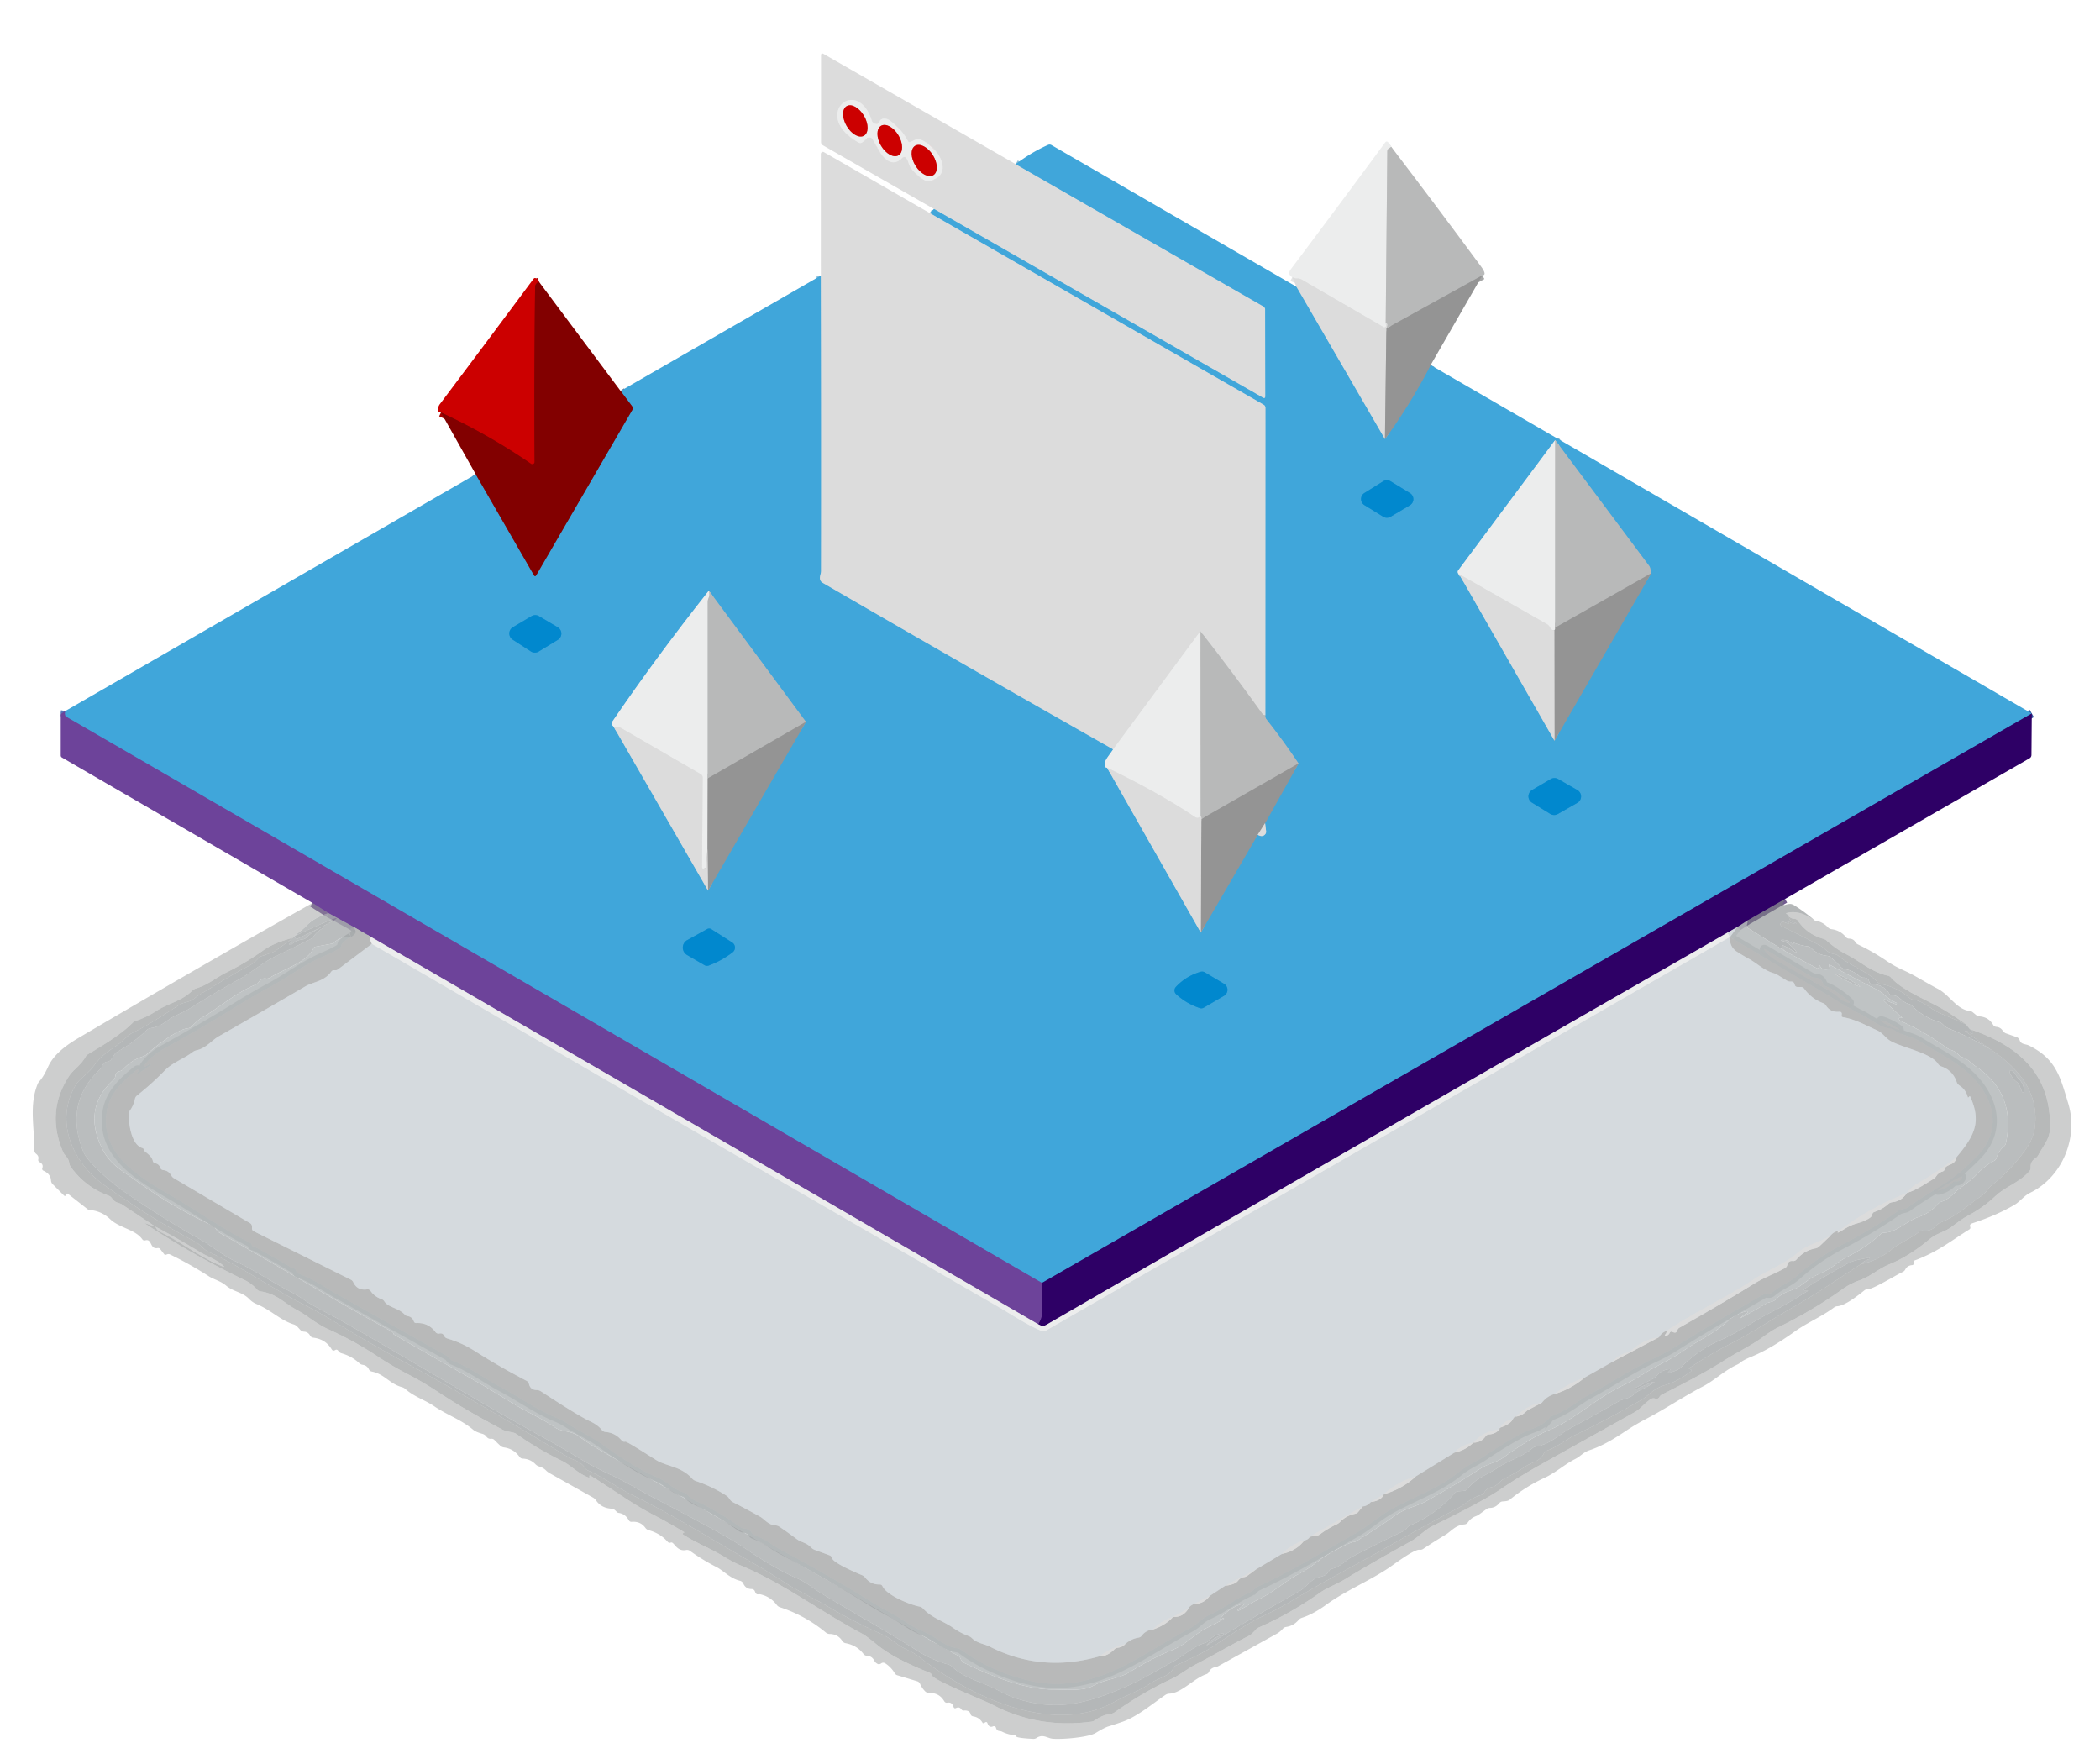 <svg xmlns="http://www.w3.org/2000/svg" viewBox="0 0 500 415"><g fill="none" stroke-width="2"><path stroke="#8ec1db" d="m241.83 39.08 58.98 33.87q.42.25.42.74l.05 20.61q0 .73-.63.37l-78.28-44.91M308.69 68.28l21.06 36.26" vector-effect="non-scaling-stroke"/><path stroke="#6a9db7" d="M329.75 104.54q6.1-8.36 10.88-17.62" vector-effect="non-scaling-stroke"/><path stroke="#3753a0" d="M483.76 169.87 248.08 305.46" vector-effect="non-scaling-stroke"/><path stroke="#5775ba" d="M248.08 305.46q-116.1-67.47-232.27-134.77-.53-.31-.3-1.38" vector-effect="non-scaling-stroke"/><path stroke="#61536d" d="m113.27 112.93 13.84 23.99q.29.51.58.01l22.81-39.25q.31-.54-.06-1.03l-2.68-3.57" vector-effect="non-scaling-stroke"/><path stroke="#8ec1db" d="M195.44 65.62q.11 35.33.05 70.34c0 .9-.84 2.09.45 2.84q34.28 19.89 69.1 39.61" vector-effect="non-scaling-stroke"/><path stroke="#96cae4" d="M265.04 178.41c-.47.8-1.99 2.5-2.03 3.41q-.04.98.57.96" vector-effect="non-scaling-stroke"/><path stroke="#8ec1db" d="m263.58 182.78 22.32 39.26" vector-effect="non-scaling-stroke"/><path stroke="#6a9db7" d="m285.9 222.04 13.56-23.29" vector-effect="non-scaling-stroke"/><path stroke="#8ec1db" d="M299.46 198.75q1.04.62 1.69-.02.37-.36.3-.86l-.24-1.87" vector-effect="non-scaling-stroke"/><path stroke="#6a9db7" d="m301.21 196 7.96-14.22" vector-effect="non-scaling-stroke"/><path stroke="#7cb0ca" d="M309.17 181.78q-3.46-5.21-7.74-10.64c-.21-.26-.21-.59-.16-.89" vector-effect="non-scaling-stroke"/><path stroke="#8ec1db" d="m301.27 170.25.02-73.14q0-.5-.43-.75l-79.48-45.62" vector-effect="non-scaling-stroke"/><path stroke="#4e2280" d="m248.08 305.46-.07 7.8a2.06 1.98-32 0 1-.24.95l-.58 1.09" vector-effect="non-scaling-stroke"/><path stroke="#ad98c4" d="M247.19 315.3 88.51 223.18" vector-effect="non-scaling-stroke"/><path stroke="#937eaa" d="m88.51 223.18-4.22-2.43" vector-effect="non-scaling-stroke"/><path stroke="#846da0" stroke-opacity=".875" d="m84.29 220.75-6.08-3.34" vector-effect="non-scaling-stroke"/><path stroke="#624087" stroke-opacity=".62" d="m78.21 217.41-3.8-2.42" vector-effect="non-scaling-stroke"/><path stroke="#4a2f70" stroke-opacity=".784" d="m425.01 214.04-8.8 5.05" vector-effect="non-scaling-stroke"/><path stroke="#6a538b" stroke-opacity=".918" d="m416.21 219.09-2.57 1.65" vector-effect="non-scaling-stroke"/><path stroke="#826da2" d="m413.64 220.74-2.44 1.38" vector-effect="non-scaling-stroke"/><path stroke="#8d77aa" d="M411.2 222.12q-81.13 46.49-162.07 93.31c-.8.46-1.19.26-1.94-.13" vector-effect="non-scaling-stroke"/><path stroke="#b8b8b8" d="m301.21 196-1.75 2.75M285.9 222.04l.14-27.04" vector-effect="non-scaling-stroke"/><path stroke="#a6a7a7" d="M309.17 181.78 286.04 195" vector-effect="non-scaling-stroke"/><path stroke="#cacbcb" d="M286.04 195q.03-.54-.21-.75" vector-effect="non-scaling-stroke"/><path stroke="#d2d3d3" d="m285.83 194.25-.02-43.96" vector-effect="non-scaling-stroke"/><path stroke="#b8b8b8" d="m330.09 78.2-.34 26.34" vector-effect="non-scaling-stroke"/><path stroke="#cacbcb" d="M301.27 170.25q-.46.05-.72-.3-6.95-9.69-14.74-19.66" vector-effect="non-scaling-stroke"/><path stroke="#e4e5e5" d="m285.81 150.29-20.77 28.12M285.83 194.25q-.54.8-1.35.24-8.5-5.71-20.9-11.71" vector-effect="non-scaling-stroke"/><path stroke="#d2d3d3" d="M88.51 223.18q-.81-.07.03 1.55" vector-effect="non-scaling-stroke"/><path stroke="#c7cacc" d="m88.54 224.73-8.11 6.11a.79.77-63.1 0 1-.47.16h-.42q-.42 0-.67.35c-1.7 2.37-4.24 2.38-6.14 3.49q-10.31 6.02-20.68 11.93c-1.68.96-2.94 2.79-5.28 3.31q-.47.1-.85.39c-2.25 1.71-4.75 2.43-6.71 4.44q-3.1 3.18-6.59 5.94-.38.3-.48.77-.31 1.52-1.18 2.76-.31.43-.31.96c0 2.32.63 7.2 3.24 8q.35.1.35.46c0 .38 1.86 1.21 2.15 2.62a.7.68.1 0 0 .55.54q.93.18 1.2 1.03a.86.85 83.8 0 0 .74.6q1.27.12 1.93 1.32a1.71 1.69-89.5 0 0 .6.62l18.13 10.7a.93.93 0 0 1 .46.8v.45q0 .46.41.67l23.08 11.51q.43.21.63.64.96 2.02 3.28 1.7.53-.07.84.37.98 1.39 2.61 1.95.42.14.66.52c.98 1.52 3.31 1.5 4.86 3.15q.28.31.7.37 1.08.16 1.46 1.24.15.43.6.41 2.87-.13 4.55 2.14a.92.92 0 0 0 .93.36q.8-.17 1.11.5.24.52.79.68 3.42 1.01 6.41 2.9c4.77 3.02 8.14 4.9 12.45 7.18q.47.25.59.77.34 1.4 1.81 1.42a1.88 1.86 61.5 0 1 1.03.31q8.89 5.84 11.76 7.17 1.75.8 2.74 2.03.35.44.91.48 2.29.2 3.8 2.01.34.41.86.29c.42-.11 6.64 3.98 7.58 4.51 2.64 1.46 5.81 1.43 8.38 4.32q.33.36.79.52 3.89 1.29 7.36 3.52c.7.45.72 1.12 1.5 1.52q3.27 1.67 6.45 3.45c1.15.64 1.95 2 3.77 2.11q.48.03.88.31 2.08 1.41 4.1 2.92c1.11.83 2.29.83 3.39 1.97q.41.43.97.63l3.44 1.27q.52.19.66.73c.29 1.12 5.83 3.49 7.06 3.99a2.03 1.99 81.6 0 1 .82.62q1.3 1.66 3.42 1.62.47-.01.68.42c1.09 2.26 6.78 4.47 8.82 4.84q.49.09.83.46c2.05 2.23 4.82 2.97 7.14 4.59q1.75 1.23 3.73 1.97.45.17.79.51c1.16 1.18 2.97 1.37 4.12 1.95q12.41 6.35 26.23 2.36" vector-effect="non-scaling-stroke"/><path stroke="#cacbcb" d="M261.78 394.36q1.86.03 3.5-1.61a1.54 1.51 18.2 0 1 .87-.43q1.08-.13 1.77-.88" vector-effect="non-scaling-stroke"/><path stroke="#c7cacc" d="M267.92 391.44q1.39-1.24 3.16-1.53.47-.08.76-.46.98-1.3 2.61-1.45" vector-effect="non-scaling-stroke"/><path stroke="#cacbcb" d="M274.45 388q3.09-1.03 4.84-3.02M279.29 384.98q2.4.15 3.7-2.04" vector-effect="non-scaling-stroke"/><path stroke="#c7cacc" d="M282.99 382.94q.26-.56 1.19-.99" vector-effect="non-scaling-stroke"/><path stroke="#cacbcb" d="M284.18 381.95q2.47-.08 3.82-1.95" vector-effect="non-scaling-stroke"/><path stroke="#c7cacc" d="m288 380 3.78-2.48" vector-effect="non-scaling-stroke"/><path stroke="#cacbcb" d="M291.78 377.52q1.14-.04 2.24-.56a2.18 2.08-82.2 0 0 .75-.6q.59-.75 1.42-.86.43-.05.77-.3l2.03-1.49" vector-effect="non-scaling-stroke"/><path stroke="#c7cacc" d="m298.99 373.71 6.26-3.75" vector-effect="non-scaling-stroke"/><path stroke="#cacbcb" d="M305.25 369.96q3.35-.65 5.31-3.2" vector-effect="non-scaling-stroke"/><path stroke="#c7cacc" d="M310.56 366.76q.9-.13 1.33-.89" vector-effect="non-scaling-stroke"/><path stroke="#cacbcb" d="m311.89 365.87 1.47-.2a2.1 2.03 22.2 0 0 .97-.39q1.81-1.36 3.87-2.31.5-.23.88-.62 1.45-1.5 3.57-1.93.46-.09.76-.46l1.06-1.31" vector-effect="non-scaling-stroke"/><path stroke="#c7cacc" d="M324.47 358.65q.93.02 1.92-1.03" vector-effect="non-scaling-stroke"/><path stroke="#cacbcb" d="M326.39 357.62q2.51-.31 3.09-1.85M329.48 355.77q4.52-1.3 7.56-4.21" vector-effect="non-scaling-stroke"/><path stroke="#c7cacc" d="m337.04 351.56 9.26-5.7" vector-effect="non-scaling-stroke"/><path stroke="#cacbcb" d="M346.3 345.86q2.58-.53 4.49-2.37M350.79 343.49q1.88-.02 2.92-1.51.29-.42.8-.45 1.61-.11 2.54-1.26" vector-effect="non-scaling-stroke"/><path stroke="#c7cacc" d="M357.05 340.27q-.22-.01.13-.35" vector-effect="non-scaling-stroke"/><path stroke="#cacbcb" d="M357.18 339.92q2.24-.77 2.92-1.82" vector-effect="non-scaling-stroke"/><path stroke="#c7cacc" d="M360.1 338.1q.5-.95.84-.81" vector-effect="non-scaling-stroke"/><path stroke="#cacbcb" d="M360.94 337.29q1.4-.22 2.31-1.12.31-.31.69-.52l3.16-1.66" vector-effect="non-scaling-stroke"/><path stroke="#c7cacc" d="M367.1 333.99q1.27-1.6 3.06-2.09" vector-effect="non-scaling-stroke"/><path stroke="#cacbcb" d="M370.16 331.9q3.88-1.16 7.17-3.93" vector-effect="non-scaling-stroke"/><path stroke="#c7cacc" d="m377.33 327.97 6.64-3.75" vector-effect="non-scaling-stroke"/><path stroke="#cacbcb" d="m383.97 324.22 11.06-5.86" vector-effect="non-scaling-stroke"/><path stroke="#c7cacc" d="M395.03 318.36q.52-1.03 1.84-1.53" vector-effect="non-scaling-stroke"/><path stroke="#cacbcb" d="M396.87 316.83q-.05.5-.33.84-.4.48.21.35.53-.1.76-.63.22-.51.72-.26.87.46 1.12-.35.14-.45.55-.68 9.04-5.09 17.89-10.55c2.25-1.38 4.84-2.29 7.25-3.65q.4-.23.49-.68.23-1.12 1.33-.98a.96.95-66.1 0 0 .86-.34q1.82-2.18 4.54-2.66.51-.1.89-.46l2.6-2.49" vector-effect="non-scaling-stroke"/><path stroke="#c7cacc" d="M435.75 294.29q.91-1.12 2.09-1.21" vector-effect="non-scaling-stroke"/><path stroke="#cacbcb" d="M437.84 293.08q-.22.09-.27.21-.14.34.26.11c1.54-.87 2.5-1.66 4.38-2.13.75-.18 3.51-1.12 3.57-2.07q.03-.48.49-.64 1.89-.61 3.37-1.93.38-.34.88-.39 2.25-.23 3.51-2.21M454.03 284.03c2.53-.78 4.75-2.4 6.39-3.37q.35-.21.56-.56.53-.91 1.54-1.18.39-.11.47-.5c.26-1.37 2.54-.78 2.79-2.83" vector-effect="non-scaling-stroke"/><path stroke="#c7cacc" d="M465.78 275.59c4.23-5.05 6.12-8.38 3.28-14.56q-.04-.09-.11-.02l-.25.25q-.14.14-.19-.05-.44-1.75-1.97-2.75-.49-.32-.68-.88-.94-2.74-3.66-3.68-.48-.17-.76-.6c-1.64-2.58-8.21-3.78-11.19-5.38-1.31-.71-1.93-1.98-3.35-2.61-2.82-1.27-5.19-2.63-8.14-3.13a.35.34 8.9 0 1-.28-.38l.04-.39a.48.48 0 0 0-.52-.52q-2.18.2-3.22-1.46-.26-.41-.71-.58-2.76-1.04-4.48-3.42-.31-.43-.85-.43h-.72q-.58 0-.71-.57-.19-.76-.88-.72-.56.04-1.04-.26l-2.15-1.32q-.43-.27-.92-.41c-2.32-.66-4.02-2.39-5.96-3.45q-1.13-.61-2.76-1.64-1.85-1.17-1.71-3.5" vector-effect="non-scaling-stroke"/><path stroke="#afb1b2" stroke-opacity=".875" d="m84.29 220.75.33.77q.22.51-.16.91-.54.56-.89.67" vector-effect="non-scaling-stroke"/><path stroke="#d9dbdd" d="M465.78 275.59q-5.08 3.85-8.78 5.91-2.02 1.13-2.97 2.53M454.03 284.03q-8.81 3.46-16.19 9.05M435.75 294.29c-2.68 1.54-5.39 2-7.78 4.04-3.1 2.64-7.19 4.15-10.51 6.35-6.68 4.42-13.9 7.66-20.59 12.15M395.03 318.36q-3.95.62-6.65 3.24-.35.33-.82.43-2.17.44-3.59 2.19M377.33 327.97q-4.07 1.46-7.17 3.93M367.1 333.99q-3.39.46-6.16 3.3M360.1 338.1q-1.88.01-2.92 1.82M357.05 340.27q-3.9.52-6.26 3.22M350.79 343.49q-2.96.57-4.49 2.37M337.04 351.56q-4.07 1.1-7.56 4.21M329.48 355.77l-3.09 1.85M324.47 358.65l-12.58 7.22M310.56 366.76q-3.15.93-5.31 3.2M298.99 373.71l-7.21 3.81M288 380l-3.82 1.95M282.99 382.94l-3.7 2.04M279.29 384.98q-2.61.77-4.84 3.02M267.92 391.44q-3.28.82-6.14 2.92" vector-effect="non-scaling-stroke"/><path stroke="#e1e4e6" d="M88.54 224.73q74.42 43.33 149.12 86.4c2.9 1.67 6.63 4.2 10.29 5.76q.53.22 1.03-.06 81.25-46.75 162.49-93.51.49-.28.19-.76-.15-.24-.46-.44" vector-effect="non-scaling-stroke"/><path stroke="#b5b8b9" stroke-opacity=".918" d="M83.57 223.1q-2.06 1.11-2.29 2.04a1.16 1.13-9.7 0 1-.51.7q-1.37.85-3.78 1.88c-4.36 1.85-8.63 5.1-12.67 7.27q-4.05 2.17-8.58 5-6.76 4.21-17.25 10.05-2.34 1.31-3.98 3.46-.67.89.28.33l.91-.54a.16.15-78.9 0 1 .17.26q-1.49 1.19-3.13 2.15-.37.21-.14-.15.19-.3.42-.56a.28.22-6.1 0 0-.43-.26c-3.21 2.54-6.4 5.52-7.13 9.68-1.87 10.74 8.3 16.13 16.24 20.81 5.53 3.26 11.61 7.54 17.83 10.66q.36.18.44.58.08.33.5.29 4.63 2.46 9.1 5.18.82-.03.96.69.09.46.54.62c3.4 1.17 6.52 3.41 8.93 4.76q13.28 7.47 26.58 14.91.3.16.48.47.25.42.7.59c4.04 1.54 7.85 4.37 11.57 6.35 4.52 2.4 8.39 5.26 13.19 7.26q1.46.6 2.92 1.56c2.35 1.53 5.06 2.74 7.15 4.2 4.51 3.15 8.98 6.37 14.07 8.49 2.29.96 3.54 2.79 6.25 3.54a1.54 1.53 77.9 0 1 .78.51q.76.93 2.31 1.63 4.71 2.15 10.37 6.13.41.29.91.32 1.18.07 1.74 1.04.19.33.55.46c2.39.82 4.67 2.65 6.38 3.55q11.21 5.95 22 12.66 1.27.8 4.27 2.39c2.69 1.44 4.73 3.25 7.58 4.36 3.09 1.21 5.02 3.62 8.15 4.02a1.97 1.86 65.1 0 1 .9.36q6.09 4.49 14.23 6.84c16.56 4.78 27.24-5.05 40.48-12.1 1.47-.78 2.53-2.21 4.19-2.94 3.47-1.52 6.39-3.93 9.7-5.42q.81-.37 1.26-.86a2.56 2.48-80.4 0 1 .79-.58c8.15-3.74 15.56-8.33 23.33-12.72 3.16-1.78 5.28-3.98 8.9-5.92 5.33-2.87 11.27-5.02 15.56-8.57 2.17-1.78 4.11-2.49 5.74-3.59q8.01-5.39 11.71-6.71 2.82-1.01 4.2-2.64a1.78 1.74-79.3 0 1 .76-.53c3.33-1.22 6.25-3.71 8.76-5.06 5.28-2.86 10.29-6.25 15.73-8.77q2.4-1.12 4.64-2.53c6.96-4.42 14.1-8.5 21.24-12.63q.24-.14.95-.05a1.17 1.16-62 0 0 .9-.28c1.89-1.64 4.09-2.33 5.89-3.95q4.84-4.33 10.63-7.35 7.04-3.66 13.57-8.18.39-.27 1.45-.47.49-.1.89-.4 2.03-1.55 8.41-5.4 3.32-2.01 8.04-6.81c4.42-4.5 4.71-10.22 1.43-15.44-3.66-5.81-9.68-8.36-15.19-11.81-1.87-1.18-4.03-1.29-6-2.67q-.41-.28-.89-.35c-2.79-.4-4.92-2.35-6.82-3.29q-1.72-.84-3.38-1.83-13.93-8.31-28.06-16.66" vector-effect="non-scaling-stroke"/><path stroke="#c5cacd" stroke-opacity=".918" d="m411.89 223.13 1.75-2.39" vector-effect="non-scaling-stroke"/><path stroke="#a6a7a7" d="M352.94 65.56 330.09 78.2" vector-effect="non-scaling-stroke"/><path stroke="#cacbcb" d="M330.09 78.2q.44-1.31-.16-1.21" vector-effect="non-scaling-stroke"/><path stroke="#d2d3d3" d="m331.25 34.96-.51.33q-.43.27-.43.78l-.38 40.92" vector-effect="non-scaling-stroke"/><path stroke="#e4e5e5" d="m329.93 76.99.09.49a.39.39 0 0 1-.58.41L309.9 66.55q-.46-.26-.99-.24-.61.02-1.21-.3" vector-effect="non-scaling-stroke"/><path stroke="#a70000" d="M128.35 67.12c-.56.19-.93.59-.94 1.23q-.27 20.92-.13 41.63a.54.54 0 0 1-.85.45q-10-6.91-21.44-12.22" vector-effect="non-scaling-stroke"/><path stroke="#e4e5e5" d="M207.6 28.81c-3.47-11.06-14.69-1.29-3.17 5.13q.48.27.91-.07l1.22-.97a.8.79 56.2 0 1 1.2.24c1.27 2.3 3.66 7.82 7.16 4.42q.43-.41.82.05c.58.7.6 1.64 1.1 2.33q1.45 2 3.61 3.13.42.21.87.09c6.34-1.74 1.7-8.61-2.34-10q-.47-.17-.92.05l-1.29.6q-.38.18-.57-.19-1.64-3.11-4.53-5.04-.41-.27-.9-.32-1.01-.1-1.34.65a.98.98 0 0 1-1.83-.1" vector-effect="non-scaling-stroke"/><path stroke="#dc7777" d="M205.708 32.313a4.08 2.39 59.7 0 0 .006-4.729 4.08 2.39 59.7 0 0-4.123-2.317 4.08 2.39 59.7 0 0-.005 4.729 4.08 2.39 59.7 0 0 4.122 2.317M213.927 36.982a4.08 2.41 59.4 0 0-.003-4.739 4.08 2.41 59.4 0 0-4.15-2.285 4.08 2.41 59.4 0 0 .002 4.739 4.08 2.41 59.4 0 0 4.15 2.285M222.234 41.692a4.11 2.42 57.9 0 0-.134-4.768 4.11 2.42 57.9 0 0-4.234-2.196 4.11 2.42 57.9 0 0 .134 4.768 4.11 2.42 57.9 0 0 4.234 2.196" vector-effect="non-scaling-stroke"/><path stroke="#8ec1db" d="m347.4 136.7 22.72 39.66" vector-effect="non-scaling-stroke"/><path stroke="#6a9db7" d="m370.12 176.36 23.02-39.86" vector-effect="non-scaling-stroke"/><path stroke="#7cb0ca" d="M393.14 136.5q-.2-1.37-.44-1.7-11.05-14.78-22.42-30.01" vector-effect="non-scaling-stroke"/><path stroke="#96cae4" d="m370.28 104.79-23.07 30.99q-.25.33-.06.7.75 1.46.25.22" vector-effect="non-scaling-stroke"/><path stroke="#d2d3d3" d="m370.28 104.79-.01 44.66" vector-effect="non-scaling-stroke"/><path stroke="#c0c1c1" d="M370.27 149.45q.06.52-.19.56" vector-effect="non-scaling-stroke"/><path stroke="#e4e5e5" d="M370.08 150.01q-.65.18-1.09-.71-.22-.44-.65-.69L347.4 136.7" vector-effect="non-scaling-stroke"/><path stroke="#a6a7a7" d="m393.14 136.5-22.87 12.95" vector-effect="non-scaling-stroke"/><path stroke="#b8b8b8" d="m370.12 176.36-.04-26.35" vector-effect="non-scaling-stroke"/><path stroke="#2197d4" d="M331.09 114.59a1.69 1.69 0 0 0-1.78.01l-4.46 2.79a1.69 1.69 0 0 0 .01 2.87l4.46 2.76a1.69 1.69 0 0 0 1.75.02l4.61-2.73a1.69 1.69 0 0 0 .03-2.9l-4.62-2.82" vector-effect="non-scaling-stroke"/><path stroke="#8ec1db" d="m146.08 172.98 22.5 39.06" vector-effect="non-scaling-stroke"/><path stroke="#6a9db7" d="m168.58 212.04 23.3-40.17" vector-effect="non-scaling-stroke"/><path stroke="#7cb0ca" d="m191.88 171.87-23.1-31.23" vector-effect="non-scaling-stroke"/><path stroke="#96cae4" d="M168.78 140.64q-12.32 15.54-23.06 31.28-.28.41.07.77l.29.29" vector-effect="non-scaling-stroke"/><path stroke="#d2d3d3" d="M168.78 140.64q.27 1.07-.05 1.7-.23.45-.23.96v42.04" vector-effect="non-scaling-stroke"/><path stroke="#c0c1c1" d="m168.5 185.34-.05 16.65" vector-effect="non-scaling-stroke"/><path stroke="#e4e5e5" d="m168.45 201.99-.33 4.5q-.01.14-.14.18-.16.06-.33.11-.5.16-.5-.37.07-10.63.16-21.27 0-.54-.47-.82l-19.16-11.09q-.17-.1-.36-.12l-1.24-.13" vector-effect="non-scaling-stroke"/><path stroke="#a6a7a7" d="m191.88 171.87-23.38 13.47" vector-effect="non-scaling-stroke"/><path stroke="#b8b8b8" d="m168.58 212.04-.13-10.05" vector-effect="non-scaling-stroke"/><path stroke="#2197d4" d="M132.82 152.34a1.74 1.74 0 0 0-.01-2.98l-4.48-2.66a1.74 1.74 0 0 0-1.78 0l-4.43 2.63a1.74 1.74 0 0 0-.06 2.96l4.33 2.81a1.74 1.74 0 0 0 1.86.03l4.57-2.79M369.12 193.79a1.75 1.75 0 0 0 1.79.02l4.65-2.66a1.75 1.75 0 0 0 0-3.04l-4.58-2.63a1.75 1.75 0 0 0-1.76.01l-4.44 2.61a1.75 1.75 0 0 0-.03 3l4.37 2.69M174.33 224.4l-4.96-3.16a.98.97 46.3 0 0-1.01-.03l-4.73 2.62a2.04 2.04 0 0 0-.04 3.55l4.13 2.41a1.26 1.23 49.2 0 0 1.05.09q3.08-1.15 5.66-3.14a1.43 1.43 0 0 0-.1-2.34M279.97 234.98a1.23 1.22 42.9 0 0 .07 1.74q2.49 2.28 5.67 3.31a1.12 1.08-50.3 0 0 .89-.1l4.83-2.83a1.66 1.66 0 0 0 .01-2.86l-4.55-2.72q-.49-.29-1.04-.14-3.46 1.01-5.88 3.6" vector-effect="non-scaling-stroke"/><path stroke="#b5b8b9" stroke-opacity=".918" d="M440.28 238.53c-1.37-1.33-3.78-3.05-5.55-3.68q-.49-.17-.67-.66-.5-1.36-1.87-1.4a2 1.99-28.7 0 1-1-.29l-10.64-6.31q-.96-.57-.23.27 1.29 1.51 2.37 2.12 6.74 3.82 13.45 7.65c1.25.72 2.18 2.21 4.02 2.54q.43.07.12-.24M451.98 244.91q-1.66-1.15-3.58-1.82-1.04-.36-.16.3 1.55 1.13 3.62 1.75.79.24.12-.23M461.55 283.46q1.99-.46 3.37-1.88a1 .99-65.5 0 1 .77-.29q.86.07 1.31-.71.38-.67-.32-.34-2.56 1.23-5.19 3.09-.29.21.06.13" vector-effect="non-scaling-stroke"/></g><path fill="#dcdcdc" d="m241.83 39.08 58.98 33.87q.42.25.42.74l.05 20.61q0 .73-.63.37l-78.28-44.91-26.46-15.17a.87.86-75 0 1-.43-.75V13.21q0-.72.62-.36l45.73 26.23ZM207.6 28.81c-3.47-11.06-14.69-1.29-3.17 5.13q.48.27.91-.07l1.22-.97a.8.79 56.2 0 1 1.2.24c1.27 2.3 3.66 7.82 7.16 4.42q.43-.41.82.05c.58.7.6 1.64 1.1 2.33q1.45 2 3.61 3.13.42.21.87.09c6.34-1.74 1.7-8.61-2.34-10q-.47-.17-.92.05l-1.29.6q-.38.18-.57-.19-1.64-3.11-4.53-5.04-.41-.27-.9-.32-1.01-.1-1.34.65a.98.98 0 0 1-1.83-.1Z"/><path fill="#eceded" d="M204.43 33.94c-11.52-6.42-.3-16.19 3.17-5.13a.98.98 0 0 0 1.83.1q.33-.75 1.34-.65.49.05.9.32 2.89 1.93 4.53 5.04.19.37.57.19l1.29-.6q.45-.22.92-.05c4.04 1.39 8.68 8.26 2.34 10q-.45.12-.87-.09-2.16-1.13-3.61-3.13c-.5-.69-.52-1.63-1.1-2.33q-.39-.46-.82-.05c-3.5 3.4-5.89-2.12-7.16-4.42a.8.79 56.2 0 0-1.2-.24l-1.22.97q-.43.34-.91.07Zm1.278-1.627a4.08 2.39 59.7 0 0 .006-4.729 4.08 2.39 59.7 0 0-4.123-2.317 4.08 2.39 59.7 0 0-.005 4.729 4.08 2.39 59.7 0 0 4.122 2.317Zm8.219 4.669a4.08 2.41 59.4 0 0-.003-4.739 4.08 2.41 59.4 0 0-4.15-2.285 4.08 2.41 59.4 0 0 .002 4.739 4.08 2.41 59.4 0 0 4.15 2.285Zm8.307 4.71a4.11 2.42 57.9 0 0-.134-4.768 4.11 2.42 57.9 0 0-4.234-2.196 4.11 2.42 57.9 0 0 .134 4.768 4.11 2.42 57.9 0 0 4.234 2.196Z"/><ellipse fill="#c00" rx="4.08" ry="2.39" transform="rotate(59.7 76.74 191.832)"/><ellipse fill="#c00" rx="4.08" ry="2.41" transform="rotate(59.4 76.585 202.441)"/><path fill="#eceded" d="m331.25 34.96-.51.33q-.43.27-.43.78l-.38 40.92.09.49a.39.39 0 0 1-.58.41L309.9 66.55q-.46-.26-.99-.24-.61.02-1.21-.3c-.85-.46-.93-1.15-.35-1.92q11.3-15.02 22.45-30.17.3-.4.67-.07.52.45.78 1.11Z"/><path fill="#40a6da" d="m308.69 68.28 21.06 36.26q6.1-8.36 10.88-17.62l143.13 82.95-235.68 135.59q-116.1-67.47-232.27-134.77-.53-.31-.3-1.38l97.76-56.38 13.84 23.99q.29.51.58.01l22.81-39.25q.31-.54-.06-1.03l-2.68-3.57 47.68-27.46q.11 35.33.05 70.34c0 .9-.84 2.09.45 2.84q34.28 19.89 69.1 39.61c-.47.8-1.99 2.5-2.03 3.41q-.04.98.57.96l22.32 39.26 13.56-23.29q1.04.62 1.69-.02.37-.36.3-.86l-.24-1.87 7.96-14.22q-3.46-5.21-7.74-10.64c-.21-.26-.21-.59-.16-.89l.02-73.14q0-.5-.43-.75l-79.48-45.62.99-.98 78.28 44.91q.63.36.63-.37l-.05-20.61q0-.49-.42-.74l-58.98-33.87q3.76-2.83 7.68-4.57.45-.2.87.05l58.31 33.72Zm38.71 68.42 22.72 39.66 23.02-39.86q-.2-1.37-.44-1.7-11.05-14.78-22.42-30.01l-23.07 30.99q-.25.33-.06.7.75 1.46.25.22Zm-16.31-22.11a1.69 1.69 0 0 0-1.78.01l-4.46 2.79a1.69 1.69 0 0 0 .01 2.87l4.46 2.76a1.69 1.69 0 0 0 1.75.02l4.61-2.73a1.69 1.69 0 0 0 .03-2.9l-4.62-2.82Zm-185.01 58.39 22.5 39.06 23.3-40.17-23.1-31.23q-12.32 15.54-23.06 31.28-.28.41.07.77l.29.29Zm-13.26-20.64a1.74 1.74 0 0 0-.01-2.98l-4.48-2.66a1.74 1.74 0 0 0-1.78 0l-4.43 2.63a1.74 1.74 0 0 0-.06 2.96l4.33 2.81a1.74 1.74 0 0 0 1.86.03l4.57-2.79Zm236.3 41.45a1.75 1.75 0 0 0 1.79.02l4.65-2.66a1.75 1.75 0 0 0 0-3.04l-4.58-2.63a1.75 1.75 0 0 0-1.76.01l-4.44 2.61a1.75 1.75 0 0 0-.03 3l4.37 2.69ZM174.33 224.4l-4.96-3.16a.98.97 46.3 0 0-1.01-.03l-4.73 2.62a2.04 2.04 0 0 0-.04 3.55l4.13 2.41a1.26 1.23 49.2 0 0 1.05.09q3.08-1.15 5.66-3.14a1.43 1.43 0 0 0-.1-2.34Zm105.64 10.58a1.23 1.22 42.9 0 0 .07 1.74q2.49 2.28 5.67 3.31a1.12 1.08-50.3 0 0 .89-.1l4.83-2.83a1.66 1.66 0 0 0 .01-2.86l-4.55-2.72q-.49-.29-1.04-.14-3.46 1.01-5.88 3.6Z"/><ellipse fill="#c00" rx="4.11" ry="2.42" transform="rotate(57.9 75.488 218.005)"/><path fill="#b8b9b9" d="M331.25 34.96q10.79 14.14 21.35 28.45 1.56 2.11.34 2.15L330.09 78.2q.44-1.31-.16-1.21l.38-40.92q0-.51.43-.78l.51-.33Z"/><path fill="#dcdcdc" d="m221.38 50.74 79.48 45.62q.43.25.43.75l-.02 73.14q-.46.05-.72-.3-6.95-9.69-14.74-19.66l-20.77 28.12q-34.82-19.72-69.1-39.61c-1.29-.75-.45-1.94-.45-2.84q.06-35.01-.05-70.34l-.01-28.96a.5.49-75 0 1 .74-.43l25.21 14.51Z"/><path fill="#c00" d="M128.35 67.12c-.56.19-.93.59-.94 1.23q-.27 20.92-.13 41.63a.54.54 0 0 1-.85.45q-10-6.91-21.44-12.22c-1.13 0-.72-1.39-.26-1.99Q115.91 81.35 127 66.43q.3-.41.7-.1.42.34.65.79Z"/><path fill="#dcdcdc" d="M307.7 66.01q.6.32 1.21.3.53-.02.99.24l19.54 11.34a.39.39 0 0 0 .58-.41l-.09-.49q.6-.1.16 1.21l-.34 26.34-21.06-36.26-.99-2.27Z"/><path fill="#949494" d="m352.94 65.56-12.31 21.36q-4.78 9.26-10.88 17.62l.34-26.34 22.85-12.64Z"/><path fill="#820000" d="m128.35 67.12 19.41 25.96 2.68 3.57q.37.49.06 1.03l-22.81 39.25q-.29.5-.58-.01l-13.84-23.99-8.28-14.72q11.44 5.31 21.44 12.22a.54.54 0 0 0 .85-.45q-.14-20.71.13-41.63c.01-.64.38-1.04.94-1.23Z"/><path fill="#eceded" d="m370.28 104.79-.01 44.66q.06.52-.19.56-.65.18-1.09-.71-.22-.44-.65-.69L347.4 136.7q.5 1.24-.25-.22-.19-.37.06-.7l23.07-30.99Z"/><path fill="#b8b9b9" d="M370.28 104.79q11.37 15.23 22.42 30.01.24.33.44 1.7l-22.87 12.95.01-44.66Z"/><path fill="#0188ce" d="m331.09 114.59 4.62 2.82a1.69 1.69 0 0 1-.03 2.9l-4.61 2.73a1.69 1.69 0 0 1-1.75-.02l-4.46-2.76a1.69 1.69 0 0 1-.01-2.87l4.46-2.79a1.69 1.69 0 0 1 1.78-.01Z"/><path fill="#949494" d="m393.14 136.5-23.02 39.86-.04-26.35q.25-.04.19-.56l22.87-12.95Z"/><path fill="#dcdcdc" d="m347.4 136.7 20.94 11.91q.43.25.65.69.44.89 1.09.71l.04 26.35-22.72-39.66Z"/><path fill="#eceded" d="M168.78 140.64q.27 1.07-.05 1.7-.23.45-.23.96v42.04l-.05 16.65-.33 4.5q-.01.14-.14.18-.16.06-.33.11-.5.16-.5-.37.07-10.63.16-21.27 0-.54-.47-.82l-19.16-11.09q-.17-.1-.36-.12l-1.24-.13-.29-.29q-.35-.36-.07-.77 10.74-15.74 23.06-31.28Z"/><path fill="#b8b9b9" d="m168.78 140.64 23.1 31.23-23.38 13.47V143.3q0-.51.23-.96.32-.63.05-1.7Z"/><path fill="#0188ce" d="m132.82 152.34-4.57 2.79a1.74 1.74 0 0 1-1.86-.03l-4.33-2.81a1.74 1.74 0 0 1 .06-2.96l4.43-2.63a1.74 1.74 0 0 1 1.78 0l4.48 2.66a1.74 1.74 0 0 1 .01 2.98Z"/><path fill="#b8b9b9" d="M301.27 170.25c-.05.3-.05.63.16.89q4.28 5.43 7.74 10.64L286.04 195q.03-.54-.21-.75l-.02-43.96q7.79 9.97 14.74 19.66.26.35.72.3Z"/><path fill="#eceded" d="m285.81 150.29.02 43.96q-.54.8-1.35.24-8.5-5.71-20.9-11.71-.61.02-.57-.96c.04-.91 1.56-2.61 2.03-3.41l20.77-28.12Z"/><path fill="#6d439a" d="M15.51 169.31q-.23 1.07.3 1.38 116.17 67.3 232.27 134.77l-.07 7.8a2.06 1.98-32 0 1-.24.95l-.58 1.09-158.68-92.12-4.22-2.43-6.08-3.34-3.8-2.42-59.64-34.61q-.31-.18-.31-.54v-9.5q0-.34.29-.53l.76-.5Z"/><path fill="#2e0066" d="m483.76 169.87-.08 9.88q-.01.54-.48.81l-58.19 33.48-8.8 5.05-2.57 1.65-2.44 1.38q-81.13 46.49-162.07 93.31c-.8.46-1.19.26-1.94-.13l.58-1.09a2.06 1.98-32 0 0 .24-.95l.07-7.8 235.68-135.59Z"/><path fill="#949494" d="m191.88 171.87-23.3 40.17-.13-10.05.05-16.65 23.38-13.47Z"/><path fill="#dcdcdc" d="m168.45 201.99.13 10.05-22.5-39.06 1.24.13q.19.02.36.12l19.16 11.09q.47.28.47.82-.09 10.64-.16 21.27 0 .53.5.37.17-.05.33-.11.13-.04.14-.18l.33-4.5Z"/><path fill="#949494" d="M309.17 181.78 301.21 196l-1.75 2.75-13.56 23.29.14-27.04 23.13-13.22Z"/><path fill="#dcdcdc" d="M285.83 194.25q.24.21.21.75l-.14 27.04-22.32-39.26q12.4 6 20.9 11.71.81.56 1.35-.24Z"/><path fill="#0188ce" d="m369.12 193.79-4.37-2.69a1.75 1.75 0 0 1 .03-3l4.44-2.61a1.75 1.75 0 0 1 1.76-.01l4.58 2.63a1.75 1.75 0 0 1 0 3.04l-4.65 2.66a1.75 1.75 0 0 1-1.79-.02Z"/><path fill="#dcdcdc" d="m301.21 196 .24 1.87q.07.5-.3.86-.65.64-1.69.02l1.75-2.75Z"/><path fill="#7c8182" fill-opacity=".569" d="m425.01 214.04-.47.93a.35.35 0 0 0 .41.5c.88-.25 1.43-.44 2.26.09q2.44 1.52 4.94 3.65-3.57-2.6-6.61-1.86-.55.13-.02.34.49.19.42.55.06 1.21 1.66 1.5a.13.13 0 0 1-.03.25q-.98-.07-1.83-.63a.12.07 7.6 0 0-.18.08l.26.26q.41.41-.13.2l-1.04-.39a.56.56 0 0 0-.45 1.02q4.56 2.2 9.18 4.61c1.13.59 1.67 1.8 3.45 2.05q.48.07.86.39c3.01 2.46 6.75 3.57 9.43 6.31q.32.33.78.42 3.81.73 6.7 3.28.4.35.93.43c2.63.39 4.36 2.4 6.31 3.2q3.09 1.27 6.25 2.69l.93 1.13q.47.21.73.64a.25.25 0 0 1-.36.34q-.65-.44-1.36-.58-.36-.07-.06.14l6.02 4.3q-5.08-3.03-10.05-5.03-.75-.3-1.31-.92-.35-.38-.84-.54-3.77-1.15-6.6-3.95-.33-.33-.78-.44c-1.49-.36-2.32-2.08-3.79-2.01q-.53.02-.81-.43-1.33-2.14-4.06-2.23a.77.74-5 0 1-.7-.57q-.23-1.01-1.34-.99-.58.01-1.02-.38-1.48-1.33-3.45-1.65a1.68 1.68 0 0 1-.97-.54q-1.15-1.28-2.54-2.35a1.31 1.3 66 0 0-.7-.27q-2.21-.22-3.76-1.82-.36-.38-.88-.44-1.73-.22-3.32-.87-.06-.02-.05.04.04.18-.02.29-.1.22-.26.03-.83-1.02-2.25-1.04-.78-.01-.05.26 1.81.65 3.02 2.26.64.84-.26.28-4.59-2.92-2.17-.1l-8.77-5.46q-.44-.27-.32-.78l.27-1.14 8.8-5.05Z"/><path fill="#323535" fill-opacity=".239" d="m74.41 214.99 3.8 2.42q-3.53 1.13-5.28 3.03c-1.05 1.14-2.18 1.72-3.17 2.81-2.81.85-4.87 1.45-7.37 3.23q-4.11 2.92-8.63 5.13c-2.13 1.05-4.33 2.94-7.06 3.72a2.09 2.08 15.3 0 0-.86.49c-2.66 2.63-5.69 2.99-8.63 4.9q-2.27 1.47-4.87 2.35-.45.15-.78.48c-2.81 2.84-7.1 5.35-10.53 7.42q-.44.26-.69.71c-1.03 1.88-2.87 3.01-3.8 4.4q-5.65 8.47-1.54 18.17c.4.94 1.31 1.35 1.49 2.66q.06.51.36.92 3.44 4.81 9 6.85.5.18.81.63.58.87 1.56 1.12.49.13.9.4l7.86 5.21-2.25-.74q-.43-.14-.05.12 11.33 7.47 23.56 13.36 1.69.82 2.95 2.24.33.38.82.45c3.89.58 5.5 2.69 8.58 4.37q1.6.88 3.07 1.94 2.51 1.81 4.59 2.75 6.19 2.78 11.82 6.54 3.21 2.14 7.19 4.2 3.51 1.82 7.2 4.26 6.28 4.17 15.19 8.87c1.19.63 2.51.46 3.36 1.06q5.11 3.61 10.71 6.33c2.27 1.1 3.87 3.09 6.52 4.04a.08.08 0 0 0 .1-.08v-.27q0-.28.24-.13c5.04 3.04 9.54 6.48 14.82 9.23q3.8 1.98 7.52 4.23.07.05-.02.07-.16.05-.26.16-.21.21.05.37c3.17 2.01 6.62 3.33 9.81 5.29q2.09 1.29 3.77 1.99c10.23 4.24 18.96 10.94 28.92 16.24q1.06.56 3.67 2.71c3.6 2.96 9.12 5.29 12.51 6.65q.41.17.53.6c.34 1.21 12.37 5.93 14.29 6.94 7.49 3.92 15.22 5.2 23.65 4.1a2.07 2.04-66.3 0 0 .88-.35q1.7-1.23 3.78-1.53a2.1 2.03-65.9 0 0 .9-.36q6.45-4.61 13.6-7.99c2.03-.96 3.68-2.36 5.74-3.43 4.39-2.26 8.45-4.7 12.76-6.86.31-.15 1.18-1.02 1.42-1.31q.31-.39.76-.59 7.75-3.42 14.64-8.32c1.77-1.25 3.88-1.93 5.93-3.19q5.96-3.66 15.71-9.04c1.75-.97 3.29-2.73 5.2-3.66q11.61-5.67 16.01-8.64 4.69-3.18 9.65-5.94 11.13-6.21 22.28-12.42c1.56-.86 2.42-2.21 3.98-3.2q.45-.28.96-.12.71.23 1.07-.37a1.59 1.57 1.8 0 1 .67-.62q9.92-4.96 14.69-8.03c3.36-2.15 6.51-3.57 9.45-5.75q1.96-1.45 3.55-2.22 8.05-3.91 15.3-9.1 1.69-1.21 3.88-2.01c3-1.1 4.44-2.73 7.34-3.92q4.63-1.9 9.38-5.88c1.83-1.53 3.63-1.69 5.44-3.07q2.42-1.86 3.67-2.52 3.59-1.89 6.56-4.65c2.55-2.38 5.69-3.21 8.15-5.99a1.2 1.19 63.8 0 0 .3-.89q-.09-1.42 1.14-2.18.44-.28.68-.74c1.14-2.2 2.69-3.74 2.77-6.27.4-13.01-7.52-19.83-19.06-23.73l-.93-1.13q-1.01-.82-4.65-3.11c-3.97-2.5-10.23-4.69-13.2-8.04q-.32-.37-.8-.47c-3.91-.88-6.5-3.37-9.87-5.1q-2.48-1.26-4.56-3.16-.4-.37-.92-.51-3.82-1.1-6.01-4.29-.29-.42-.8-.44-.7-.03-1.34-.55.07-.36-.42-.55-.53-.21.02-.34 3.04-.74 6.61 1.86 1.74.19 3.09 1.6.34.36.83.42 2.1.27 3.41 1.86.31.38.8.39 1 .02 1.48.83.22.37.6.55 3.59 1.72 6.87 3.95 1.78 1.21 4 2.21c2.78 1.24 5 2.76 8.17 4.42 2.85 1.51 4.48 4.93 7.63 5.28q.39.05.69.3l.76.63q.38.31.86.35 2.16.17 3.23 2.02.25.43.74.47.99.08 1.53.91.3.47.83.66l2.49.88a1.18 1.16-89.6 0 1 .72.74c.34 1.05 1.4.85 2.22 1.26 6.53 3.22 7.45 7.56 9.37 13.89 2.42 8.01-1.46 17.46-9.11 21.17-1.42.69-2.41 2.08-3.62 2.8q-4.17 2.5-10.19 4.48-.67.22-.46.81.15.42-.23.65c-4.22 2.61-7.2 5.12-12.49 7.18-.67.27-.63.06-.69.86q-.03.41-.43.44-1.13.1-1.62 1.05-.2.38-.59.57c-1.66.76-7.16 4.21-8.5 4.16q-.33-.01-.6.2c-1.46 1.18-4.62 3.7-6.49 3.81q-.4.02-.73.26c-2.99 2.23-6.46 3.66-9.33 5.71q-5.95 4.26-10.39 6.05-1.9.78-2.6 1.37-.37.32-.82.52c-2.97 1.36-5.43 3.78-8.03 5.13-4.59 2.38-8.84 5.29-13.4 7.67q-2.63 1.36-5.05 2.98c-2.76 1.85-5.54 3.56-8.7 4.61-1.44.48-2.08 1.43-3.31 2.05-2.64 1.33-4.61 3.23-7.28 4.47q-4.53 2.1-8.43 5.3-.35.29-1.6.35a1.15 1.15 0 0 0-.83.43q-.87 1.08-2.2 1.12-.46.01-.83.28-.84.62-1.7 1.24a3.63 3.53-72.4 0 1-.86.46q-1.12.41-1.86 1.46-.31.45-.86.49c-2.11.17-3.16 1.67-4.44 2.44q-2.7 1.61-5.32 3.37-.42.29-.93.22c-1.26-.15-6.1 3.52-7.38 4.38-4.63 3.08-10.34 5.45-14.78 8.69q-3.09 2.26-5.82 3.13-.48.16-.81.55-1.17 1.37-2.95 1.63a1.25 1.23 15.2 0 0-.77.43q-.42.48-.91.84-.22.17-.46.3l-13.87 7.69q-.42.24-.9.32-1 .18-1.44 1.11-.2.41-.63.55c-2.97.98-5.91 4.54-8.85 4.64q-.49.02-.89.29c-3.09 2.1-6.66 5.15-10.15 6.38q-1.71.6-3.43 1.13-.95.29-3.03 1.56c-1.74 1.07-8.19 1.59-10.3 1.37-1.21-.13-2.28-1.18-3.78-.18q-.37.25-.82.22c-.53-.03-3.89-.19-4.04-.59q-.11-.27-.39-.29-1.56-.13-2.97-.84a1.64 1.49-27.8 0 0-.58-.15q-.66-.03-.87-.79a.5.5 0 0 0-.69-.32q-.92.4-1.32-.73-.17-.47-.58-.2-.17.11-.39.17-.13.04-.2-.08-.77-1.31-2.24-1.54-.5-.07-.63-.56-.25-.95-1.59-.83-.36.04-.57-.26-.5-.73-1.28-.34-.45.22-.6-.26-.36-1.21-1.46-1.01-.5.09-.76-.35-1.2-2.04-3.61-1.97a1.27 1.27 0 0 1-.91-.36q-.78-.77-1.23-1.79-.2-.48-.7-.63l-4.73-1.43q-.4-.12-.61-.48-.84-1.44-2.27-2.37a.84.83 42.9 0 0-.97.03q-.47.35-.9.08-.52-.32-.65-.6-.56-1.24-1.85-1.31-.5-.02-.8-.42-1.57-2.06-4.25-2.56a1.23 1.18 77.7 0 1-.8-.54q-1.03-1.63-3.02-1.66-.49-.01-.88-.33-4.9-4.06-10.9-6.02-.5-.16-.81-.58-1.44-1.92-3.81-2.49-.29-.07-.59-.02-.51.09-.76-.64-.21-.61-.86-.62-1.34-.01-1.93-1.31a1.15 1.14 84.6 0 0-.78-.65c-2.46-.61-3.82-2.36-5.72-3.33q-3.23-1.65-6.22-3.81a1.19 1.16-32.6 0 0-.91-.19c-2.28.47-2.86-2.07-3.61-1.78q-.45.18-.77-.18-1.75-2-4.49-2.75-.51-.14-.83-.58-1.14-1.58-3.22-1.42-.49.04-.72-.39-.84-1.51-2.38-1.73-.27-.03-.46-.22l-.35-.35q-.4-.41-.97-.44-2.41-.17-3.65-2-.28-.41-.72-.66l-10.33-5.8a3.92 3.78-6.8 0 1-.83-.63q-.67-.68-1.61-.95-.52-.14-.89-.52-1.25-1.29-3.06-1.36-.47-.02-.75-.41-1.38-1.94-3.74-2.26-.48-.07-.83-.39-.72-.66-1.39-1.35-.36-.38-.87-.31-.62.09-1.14-.6-.32-.41-.83-.56-1.62-.46-2.22-.97c-2.95-2.48-6.15-3.47-9.32-5.63-2.14-1.46-4.79-2.26-6.86-4.1q-.36-.32-.82-.44c-3.02-.83-4.07-3.1-7.19-3.72q-.45-.09-.65-.49-.47-.97-1.48-1.1-.48-.07-.83-.4-1.77-1.65-4.19-2.34-.51-.14-.8-.58-.31-.47-.77-.19-.51.31-.82-.2-1.47-2.41-4.34-2.75-.54-.07-.8-.54-.49-.86-1.45-.9-.51-.03-.85-.4l-.69-.75q-.38-.41-.91-.58c-3.26-1.02-5.29-3.38-8.92-4.88q-.93-.39-1.72-1.21c-1.58-1.63-3.69-1.65-5.44-3.14-1.32-1.12-2.95-1.48-4.02-2.17q-4.5-2.9-9.3-5.24-.34-.17-.71-.05l-.43.15q-.12.04-.2-.06l-1.03-1.33q-.24-.3-.62-.24c-1.91.35-1.27-2.29-2.93-1.84q-.46.12-.73-.26c-1.62-2.33-5.47-2.7-7.63-4.77q-2.09-2-4.99-2.21-.19-.01-.33-.13l-4.75-3.72a.23.22-67.5 0 0-.36.15q-.04.33-.31.37a.28.28 0 0 1-.24-.08l-2.72-2.72q-.37-.37-.4-.9-.09-1.56-1.82-2.32a.47.47 0 0 1-.25-.6q.35-.91-.63-1.43-.43-.23-.32-.7.17-.74-.5-1.26a1.1 1.1 0 0 1-.44-.88c.04-5.38-1.27-10.6.75-15.68q.17-.44.49-.78.97-1.06 2.06-3.47 1.57-3.46 6.91-6.62 27.74-16.37 56.02-32.32Z"/><path fill="#a3a6a8" fill-opacity=".745" d="m78.21 217.41 6.08 3.34.33.77q.22.51-.16.91-.54.56-.89.67-2.39-.19-4 1.28-.3.27-.69.34l-3.71.68q-.38.07-.54.41c-1.58 3.37-6.91 4.82-10.36 6.97a1.38 1.36-56.4 0 1-.95.2q-1.11-.16-1.73.84a1.55 1.55 0 0 1-.75.63c-4.74 1.92-9.3 5.97-12.64 7.77q-.95.52-2.62 2.22a1.37 1.34 19.8 0 1-.85.39c-2.53.2-8.2 4.7-9.77 6.19q-.39.36-.89.51-2.78.85-4.74 3.05-.3.34-.75.44-1.01.22-1.12 1.22-.06.52-.45.87-7.06 6.46-3.1 15.48c2.02 4.61 4.74 5.78 8.49 8.52q8.56 6.23 18.19 10.7a1.69 1.64-2.1 0 1 .73.66q.44.75.77.94c13.75 7.8 27.26 16.02 41.15 23.6q.4.22.48.67c.01.08 19.36 11.03 21.27 12.14q.04.03 7.42 4.5c3.14 1.91 6.71 3.45 9.71 5.53 1.7 1.18 3.87.71 5.81 2.19 2.32 1.77 5.51 3.58 8.06 5.01 17.79 10 35.35 20.4 53.15 30.41 8.69 4.89 19.11 11.42 28.92 16.72q.43.23.62.68c.23.55.44.85 1 1.12 6.26 3.04 14.1 6.27 21.13 6.29 3.38.01 7.17.4 9.48-.9 2.79-1.58 6.05-1.64 8.59-3.21q5.77-3.55 10.06-5.22c3.48-1.35 5.39-3.8 8.15-5.21l4.16-2.12a.21.14-56.7 0 0 0-.36q-.09.03-.18.09-1.19.8-.26-.27 2.08-2.37 5.15-3.23.62-.18.13.24l-1.31 1.13q-.27.23.08.3c.13.03 3.61-2.15 4.16-2.39 3.82-1.71 7.11-4.73 9.75-6.11q3.09-1.62 5.72-3.82c.85-.71 6.63-3.96 7.72-4.03q.49-.03.9-.3c2.97-1.95 6.03-3.78 8.88-5.91 2.27-1.69 5.57-2.42 7.34-3.4q7.43-4.14 13.11-7.86c1.87-1.23 3.86-1.46 5.5-2.65q6.63-4.81 11.02-6.6c6.03-2.46 11.08-7.61 17.85-10.77q1.6-.75 5.05-2.88c2.96-1.82 6.05-3.12 9.53-5.56 3.19-2.23 6.79-3.71 10.06-6.75q1.62-1.5 4.28-2.28a.25.25 0 0 1 .2.46q-.78.45-1.46 1.03-.37.32.06.08 3.02-1.61 5.94-3.37c.87-.53 1.62-.25 2.47-1.12 2.1-2.13 3.74-1.69 5.83-3.22q1.02-.75 2.07-1.49c1.82-1.29 3.87-1.71 5.73-3.17q1.86-1.45 3.3-2.17 4.33-2.14 7.95-5.41.35-.31.81-.32c2.92-.07 5.2-2.71 8.13-3.72q2.75-.95 4.67-3.13.32-.36.78-.51c1.98-.66 3.1-2.2 4.29-3.11 1.66-1.26 2.84-1.99 4.38-3.65q1.67-1.8 3.95-3.02a1.02 1 84.7 0 0 .51-.63q.47-1.66 1.74-2.72.42-.35.53-.89 2.44-11.79-7.24-18.25c-.89-.59-1.88-1.78-3.16-2.16q-.44-.13-.75-.47-.85-.93-2.04-1.29-.48-.15-.88-.44-5.18-3.82-11.05-6.44a.53.46 36.7 0 1-.18-.83q.05-.04.39.09.39.16.08-.13l-4.15-3.84a.25.19 74.4 0 1 .16-.41q1.22.76 2.63 1.15a.18.18 0 0 0 .12-.33q-1.35-.6-2.43-1.54-1.33-1.15-2.33-1.66-5.63-2.83-11.17-5.9-.27-.15-.17.15l.14.43q.15.42-.29.52-1.42.32-1.97-.82a.12.12 0 0 0-.22 0q-.07.17-.09.33-.05.44-.45.23l-7.53-4.04q-2.42-2.82 2.17.1.9.56.26-.28-1.21-1.61-3.02-2.26-.73-.27.05-.26 1.42.02 2.25 1.04.16.19.26-.03.06-.11.02-.29-.01-.06.05-.04 1.59.65 3.32.87.52.06.88.44 1.55 1.6 3.76 1.82a1.31 1.3 66 0 1 .7.27q1.39 1.07 2.54 2.35a1.68 1.68 0 0 0 .97.54q1.97.32 3.45 1.65.44.39 1.02.38 1.11-.02 1.34.99a.77.74-5 0 0 .7.57q2.73.09 4.06 2.23.28.45.81.43c1.47-.07 2.3 1.65 3.79 2.01q.45.11.78.44 2.83 2.8 6.6 3.95.49.16.84.54.56.62 1.31.92 4.97 2 10.05 5.03c6.38 4.28 11.33 9.88 10.56 18.06q-.29 3.13-2.48 6.09-3.39 4.6-7.86 8.21c-.81.65-1.45 1.86-2.36 2.47-3.5 2.33-5.79 4.77-9.87 6.39q-.48.19-.82.59-1.32 1.57-3.3 1.31-.5-.06-.89.26c-2.13 1.74-4.52 2.54-6.68 4.31q-3.14 2.57-7.25 3.43.8-.86 2.03-1.2a.19.18 28.7 0 0-.12-.35c-2.01.42-3.5.52-5.35 1.55q-5.08 2.82-10.01 5.91a.18.18 0 0 0 .08.33q.23.02.47-.01.59-.06.09.26c-2.74 1.69-5.22 3.29-8.27 4.81-4.27 2.13-7.84 4.83-12.41 6.82q-5.3 2.3-9.39 6.53-.54.56-2.68 1.2-.64.19-.17-.28l.27-.28q.35-.34-.14-.29-1.88.18-3.01 1.6-.31.39-.74.61l-4.27 2.22q-.39.2 0 .41c.02.01 3.53-1.68 4.03-1.77q.8-.16.11.27-1.63 1.01-3.35 1.82c-1.03.49-1.42 1.33-2.61 1.69q-1.68.5-2.07.72-5.98 3.45-12.05 6.73c-2.03 1.1-4.4 3.6-7.75 4.11q-.5.07-.87.41c-2.3 2.05-5.68 2.87-8.3 4.68-2.19 1.53-5.23 2.43-7.19 5.03q-.29.39-.78.43l-1.41.11q-.49.04-.8.4-4.43 5.12-10.67 7.74-.41.17-.68.53c-.34.46-.47.64-1.03.9q-6.02 2.84-11.94 5.95c-1.61.84-2.81 2.4-4.91 2.94q-.5.13-.74.58c-.77 1.41-2.3 1.19-3.3 1.77-1.58.91-2.24 2.11-3.66 2.92q-10.87 6.14-21.57 12.64-1.04.63-.17-.22 1.48-1.47 3.55-2.05a.15.15 0 0 0-.06-.29q-2 .21-3.32 1.7a1.96 1.94 11.7 0 1-.82.53c-3.19 1.03-5.18 3.11-8.13 4.71-4.04 2.18-7.18 4.31-13.17 6.74-8.59 3.5-15.21 4.61-23.76 1.84q-1.73-.56-4.52-2.02c-4.09-2.15-7.64-2.61-10.87-5.61q-.36-.33-.84-.46-3.93-1.09-7.31-3.25c-7.54-4.81-15.39-9.11-23.02-13.76-1.65-1-3.27-2.47-5.71-3.53q-5.35-2.33-12.19-7.03-4.58-3.15-22.15-12.26c-2.74-1.42-6.27-3.61-9.62-5.16q-4.51-2.09-7.23-3.74-4.72-2.86-9.57-5.54c-16.08-8.88-31.72-18.51-47.69-27.58-3.33-1.89-6.25-3.16-8.94-5.01q-1.45-1-3.01-1.81c-4.62-2.4-8.82-5.31-13.44-7.41-2.75-1.24-5.77-3.75-7.73-4.84q-9.8-5.5-19-11.95c-2.92-2.05-8.35-6.79-9.33-9.25q-4.59-11.43 3.91-19.51a2.41 2.33-12.3 0 0 .59-.89q.34-.89 1.29-1.02a1.26 1.25 12.8 0 0 .86-.54l.72-1.09q.33-.49.84-.78 3.78-2.1 6.91-5.11.38-.37.9-.45c2.95-.48 3.74-1.94 5.94-2.98q2.57-1.2 3.15-1.57 6.04-3.79 12.29-7.25c2.67-1.47 5.35-3.87 8.51-5.38q4.11-1.96 8.16-4.01.44-.23.73-.63.86-1.17 2.14-1.94a.21.16-64.1 0 0-.07-.37q-2.06.93-3.73 2.56-.39.39-.95.45-1.5.16-2.65 1.24a.28.22-11 0 1-.44-.23q.12-.18.32-.17a.31.26-32.1 0 0 .18-.54q-.25-.05-.65.08l.98-.81c.99-1.09 2.12-1.67 3.17-2.81q1.75-1.9 5.28-3.03Zm-8.01 5.61.24.49a.15.15 0 0 0 .19.07l.19-.08a10.49.4-25.3 0 0 9.31-4.85l-.02-.03a10.49.4-25.3 0 0-9.65 4.12l-.18.08a.15.15 0 0 0-.08.2Zm409.89 33.15q-.39-.74-1.07-1.26a.34.34 0 0 0-.53.39q.56 1.48 1.81 2.42a1.54 1.51-82.8 0 1 .51.67l.62 1.55a.27.26-57.1 0 0 .51-.11q-.08-1.88-1.36-3.02-.31-.28-.49-.64Z"/><path fill="#626766" fill-opacity=".459" d="M425.94 218.24q.64.52 1.34.55.51.02.8.44 2.19 3.19 6.01 4.29.52.14.92.51 2.08 1.9 4.56 3.16c3.37 1.73 5.96 4.22 9.87 5.1q.48.1.8.47c2.97 3.35 9.23 5.54 13.2 8.04q3.64 2.29 4.65 3.11-3.16-1.42-6.25-2.69c-1.95-.8-3.68-2.81-6.31-3.2q-.53-.08-.93-.43-2.89-2.55-6.7-3.28-.46-.09-.78-.42c-2.68-2.74-6.42-3.85-9.43-6.31q-.38-.32-.86-.39c-1.78-.25-2.32-1.46-3.45-2.05q-4.62-2.41-9.18-4.61a.56.56 0 0 1 .45-1.02l1.04.39q.54.21.13-.2l-.26-.26a.12.07 7.6 0 1 .18-.08q.85.56 1.83.63a.13.13 0 0 0 .03-.25q-1.6-.29-1.66-1.5Z"/><path fill="#7c8182" fill-opacity=".569" d="M70.2 223.02a.15.15 0 0 1 .08-.2l.18-.08a10.49.4-25.3 0 1 9.65-4.12l.02.03a10.49.4-25.3 0 1-9.31 4.85l-.19.08a.15.15 0 0 1-.19-.07l-.24-.49Z"/><path fill="#b2b7b8" fill-opacity=".831" d="m416.21 219.09-.27 1.14q-.12.51.32.78l8.77 5.46 7.53 4.04q.4.21.45-.23.02-.16.09-.33a.12.12 0 0 1 .22 0q.55 1.14 1.97.82.44-.1.29-.52l-.14-.43q-.1-.3.17-.15 5.54 3.07 11.17 5.9 1 .51 2.33 1.66 1.08.94 2.43 1.54a.18.18 0 0 1-.12.33q-1.41-.39-2.63-1.15a.25.19 74.4 0 0-.16.41l4.15 3.84q.31.29-.08.13-.34-.13-.39-.09a.53.46 36.7 0 0 .18.83q5.87 2.62 11.05 6.44.4.29.88.44 1.19.36 2.04 1.29.31.34.75.47c1.28.38 2.27 1.57 3.16 2.16q9.68 6.46 7.24 18.25-.11.54-.53.89-1.27 1.06-1.74 2.72a1.02 1 84.7 0 1-.51.63q-2.28 1.22-3.95 3.02c-1.54 1.66-2.72 2.39-4.38 3.65-1.19.91-2.31 2.45-4.29 3.11q-.46.15-.78.51-1.92 2.18-4.67 3.13c-2.93 1.01-5.21 3.65-8.13 3.72q-.46.01-.81.32-3.62 3.27-7.95 5.41-1.44.72-3.3 2.17c-1.86 1.46-3.91 1.88-5.73 3.17q-1.05.74-2.07 1.49c-2.09 1.53-3.73 1.09-5.83 3.22-.85.87-1.6.59-2.47 1.12q-2.92 1.76-5.94 3.37-.43.24-.06-.08.68-.58 1.46-1.03a.25.25 0 0 0-.2-.46q-2.66.78-4.28 2.28c-3.27 3.04-6.87 4.52-10.06 6.75-3.48 2.44-6.57 3.74-9.53 5.56q-3.45 2.13-5.05 2.88c-6.77 3.16-11.82 8.31-17.85 10.77q-4.39 1.79-11.02 6.6c-1.64 1.19-3.63 1.42-5.5 2.65q-5.68 3.72-13.11 7.86c-1.77.98-5.07 1.71-7.34 3.4-2.85 2.13-5.91 3.96-8.88 5.91q-.41.27-.9.3c-1.09.07-6.87 3.32-7.72 4.03q-2.63 2.2-5.72 3.82c-2.64 1.38-5.93 4.4-9.75 6.11-.55.24-4.03 2.42-4.16 2.39q-.35-.07-.08-.3l1.31-1.13q.49-.42-.13-.24-3.07.86-5.15 3.23-.93 1.07.26.27.09-.06.18-.09a.21.14-56.7 0 1 0 .36l-4.16 2.12c-2.76 1.41-4.67 3.86-8.15 5.21q-4.29 1.67-10.06 5.22c-2.54 1.57-5.8 1.63-8.59 3.21-2.31 1.3-6.1.91-9.48.9-7.03-.02-14.87-3.25-21.13-6.29-.56-.27-.77-.57-1-1.12q-.19-.45-.62-.68c-9.81-5.3-20.23-11.83-28.92-16.72-17.8-10.01-35.36-20.41-53.15-30.41-2.55-1.43-5.74-3.24-8.06-5.01-1.94-1.48-4.11-1.01-5.81-2.19-3-2.08-6.57-3.62-9.71-5.53q-7.38-4.47-7.42-4.5c-1.91-1.11-21.26-12.06-21.27-12.14q-.08-.45-.48-.67c-13.89-7.58-27.4-15.8-41.15-23.6q-.33-.19-.77-.94a1.69 1.64-2.1 0 0-.73-.66q-9.63-4.47-18.19-10.7c-3.75-2.74-6.47-3.91-8.49-8.52q-3.96-9.02 3.1-15.48.39-.35.45-.87.11-1 1.12-1.22.45-.1.75-.44 1.96-2.2 4.74-3.05.5-.15.89-.51c1.57-1.49 7.24-5.99 9.77-6.19a1.37 1.34 19.8 0 0 .85-.39q1.67-1.7 2.62-2.22c3.34-1.8 7.9-5.85 12.64-7.77a1.55 1.55 0 0 0 .75-.63q.62-1 1.73-.84a1.38 1.36-56.4 0 0 .95-.2c3.45-2.15 8.78-3.6 10.36-6.97q.16-.34.54-.41l3.71-.68q.39-.07.69-.34 1.61-1.47 4-1.28-2.06 1.11-2.29 2.04a1.16 1.13-9.7 0 1-.51.7q-1.37.85-3.78 1.88c-4.36 1.85-8.63 5.1-12.67 7.27q-4.05 2.17-8.58 5-6.76 4.21-17.25 10.05-2.34 1.31-3.98 3.46-.67.89.28.33l.91-.54a.16.15-78.9 0 1 .17.26q-1.49 1.19-3.13 2.15-.37.21-.14-.15.19-.3.42-.56a.28.22-6.1 0 0-.43-.26c-3.21 2.54-6.4 5.52-7.13 9.68-1.87 10.74 8.3 16.13 16.24 20.81 5.53 3.26 11.61 7.54 17.83 10.66q.36.18.44.58.08.33.5.29 4.63 2.46 9.1 5.18.82-.03.96.69.09.46.54.62c3.4 1.17 6.52 3.41 8.93 4.76q13.28 7.47 26.58 14.91.3.16.48.47.25.42.7.59c4.04 1.54 7.85 4.37 11.57 6.35 4.52 2.4 8.39 5.26 13.19 7.26q1.46.6 2.92 1.56c2.35 1.53 5.06 2.74 7.15 4.2 4.51 3.15 8.98 6.37 14.07 8.49 2.29.96 3.54 2.79 6.25 3.54a1.54 1.53 77.9 0 1 .78.51q.76.93 2.31 1.63 4.71 2.15 10.37 6.13.41.29.91.32 1.18.07 1.74 1.04.19.33.55.46c2.39.82 4.67 2.65 6.38 3.55q11.21 5.95 22 12.66 1.27.8 4.27 2.39c2.69 1.44 4.73 3.25 7.58 4.36 3.09 1.21 5.02 3.62 8.15 4.02a1.97 1.86 65.1 0 1 .9.36q6.09 4.49 14.23 6.84c16.56 4.78 27.24-5.05 40.48-12.1 1.47-.78 2.53-2.21 4.19-2.94 3.47-1.52 6.39-3.93 9.7-5.42q.81-.37 1.26-.86a2.56 2.48-80.4 0 1 .79-.58c8.15-3.74 15.56-8.33 23.33-12.72 3.16-1.78 5.28-3.98 8.9-5.92 5.33-2.87 11.27-5.02 15.56-8.57 2.17-1.78 4.11-2.49 5.74-3.59q8.01-5.39 11.71-6.71 2.82-1.01 4.2-2.64a1.78 1.74-79.3 0 1 .76-.53c3.33-1.22 6.25-3.71 8.76-5.06 5.28-2.86 10.29-6.25 15.73-8.77q2.4-1.12 4.64-2.53c6.96-4.42 14.1-8.5 21.24-12.63q.24-.14.95-.05a1.17 1.16-62 0 0 .9-.28c1.89-1.64 4.09-2.33 5.89-3.95q4.84-4.33 10.63-7.35 7.04-3.66 13.57-8.18.39-.27 1.45-.47.49-.1.89-.4 2.03-1.55 8.41-5.4 3.32-2.01 8.04-6.81c4.42-4.5 4.71-10.22 1.43-15.44-3.66-5.81-9.68-8.36-15.19-11.81-1.87-1.18-4.03-1.29-6-2.67q-.41-.28-.89-.35c-2.79-.4-4.92-2.35-6.82-3.29q-1.72-.84-3.38-1.83-13.93-8.31-28.06-16.66l1.75-2.39 2.57-1.65Zm24.07 19.44c-1.37-1.33-3.78-3.05-5.55-3.68q-.49-.17-.67-.66-.5-1.36-1.87-1.4a2 1.99-28.7 0 1-1-.29l-10.64-6.31q-.96-.57-.23.27 1.29 1.51 2.37 2.12 6.74 3.82 13.45 7.65c1.25.72 2.18 2.21 4.02 2.54q.43.07.12-.24Zm2.591-3.67a3.36.26 27.1 0 0-2.873-1.762 3.36.26 27.1 0 0-3.11-1.299 3.36.26 27.1 0 0 2.874 1.762 3.36.26 27.1 0 0 3.11 1.3Zm9.109 10.05q-1.66-1.15-3.58-1.82-1.04-.36-.16.3 1.55 1.13 3.62 1.75.79.24.12-.23Zm9.57 38.55q1.99-.46 3.37-1.88a1 .99-65.5 0 1 .77-.29q.86.07 1.31-.71.38-.67-.32-.34-2.56 1.23-5.19 3.09-.29.21.06.13Z"/><path fill="#7c8182" fill-opacity=".569" d="M443.04 301c-5.62 3.66-10.67 7.17-16.88 10.69-4.64 2.63-8.85 5.57-13.75 8.05q-5.31 2.69-10.26 6.04a.05.04-49.1 0 0 0 .08l.36.19q.42.22.05.5-3.29 2.47-6.03 3.21c-2.81.75-4.03 2.57-5.76 3.57q-7.66 4.45-15.64 8.29c-2.16 1.04-4.29 2.88-6.9 3.81q-.44.16-.63.58c-.87 1.94-3 2.22-4.18 3.01q-2.61 1.76-5.44 3.15-.44.21-.76.57-.5.56-1.15.98-.38.25-.83.34-1.29.26-1.88 1.35-.24.45-.73.56c-2.23.55-3.79 2.22-5.4 3.06q-6.87 3.58-15.64 8.59c-6.88 3.95-15.85 8.57-24.74 13.95q-2.48 1.5-6.28 3.27-3.77 1.76-11.62 7.1-2.19 1.49-8.97 4.61-.46.22-.66.68c-.78 1.84-3.75 2.41-5.34 3.51-2.78 1.93-5.59 2.76-8.71 4.49-14.84 8.25-34.79-1.59-46.57-10.86-1.59-1.25-3.48-1.74-5.07-2.94q-2.28-1.71-3.62-2.31-6.8-3-13.19-6.79c-2.85-1.69-6.26-3.2-9.27-5.11q-5.68-3.59-6.71-4.18c-10.09-5.71-19.88-11.99-30.3-17.09-3.33-1.63-6.81-4.2-10.55-5.84q-.46-.2-.73-.62c-1.03-1.64-2.91-1.91-4.06-2.6q-22-13.39-38.5-22.36-9.52-5.17-16.51-9.51-3.66-2.28-8.14-4.57c-7.69-3.93-14.63-8.92-22.31-12.35-1.27-.57-2.1-1.85-3.17-2.41q-8.32-4.39-16.1-9.63-6.05-4.07-7.38-5.24c-6.47-5.64-9.74-14.48-5.12-22.39.93-1.59 2.75-2.59 3.93-4.12q1.85-2.37 2.8-3.13 1.78-1.41 3.67-2.67c1.13-.75 1.89-1.97 3.19-2.6 3.83-1.85 7.57-4.38 11.17-6.67q.59-.37 1.67-.63c1.58-.37 2.15-1.22 3.11-1.78 3.89-2.29 7.65-4.78 11.67-6.82q1.32-.66 2.33-1.85.31-.35.75-.5l2.43-.84q.62-.21 1.14-.6l2.95-2.16q.4-.13.65-.08a.31.26-32.1 0 1-.18.54q-.2-.01-.32.17a.28.22-11 0 0 .44.23q1.15-1.08 2.65-1.24.56-.06.95-.45 1.67-1.63 3.73-2.56a.21.16-64.1 0 1 .07.37q-1.28.77-2.14 1.94-.29.4-.73.63-4.05 2.05-8.16 4.01c-3.16 1.51-5.84 3.91-8.51 5.38q-6.25 3.46-12.29 7.25-.58.37-3.15 1.57c-2.2 1.04-2.99 2.5-5.94 2.98q-.52.08-.9.45-3.13 3.01-6.91 5.11-.51.29-.84.78l-.72 1.09a1.26 1.25 12.8 0 1-.86.54q-.95.13-1.29 1.02a2.41 2.33-12.3 0 1-.59.89q-8.5 8.08-3.91 19.51c.98 2.46 6.41 7.2 9.33 9.25q9.2 6.45 19 11.95c1.96 1.09 4.98 3.6 7.73 4.84 4.62 2.1 8.82 5.01 13.44 7.41q1.56.81 3.01 1.81c2.69 1.85 5.61 3.12 8.94 5.01 15.97 9.07 31.61 18.7 47.69 27.58q4.85 2.68 9.57 5.54 2.72 1.65 7.23 3.74c3.35 1.55 6.88 3.74 9.62 5.16q17.57 9.11 22.15 12.26 6.84 4.7 12.19 7.03c2.44 1.06 4.06 2.53 5.71 3.53 7.63 4.65 15.48 8.95 23.02 13.76q3.38 2.16 7.31 3.25.48.13.84.46c3.23 3 6.78 3.46 10.87 5.61q2.79 1.46 4.52 2.02c8.55 2.77 15.17 1.66 23.76-1.84 5.99-2.43 9.13-4.56 13.17-6.74 2.95-1.6 4.94-3.68 8.13-4.71a1.96 1.94 11.7 0 0 .82-.53q1.32-1.49 3.32-1.7a.15.15 0 0 1 .06.29q-2.07.58-3.55 2.05-.87.85.17.22 10.7-6.5 21.57-12.64c1.42-.81 2.08-2.01 3.66-2.92 1-.58 2.53-.36 3.3-1.77q.24-.45.74-.58c2.1-.54 3.3-2.1 4.91-2.94q5.92-3.11 11.94-5.95c.56-.26.69-.44 1.03-.9q.27-.36.68-.53 6.24-2.62 10.67-7.74.31-.36.8-.4l1.41-.11q.49-.04.78-.43c1.96-2.6 5-3.5 7.19-5.03 2.62-1.81 6-2.63 8.3-4.68q.37-.34.87-.41c3.35-.51 5.72-3.01 7.75-4.11q6.07-3.28 12.05-6.73.39-.22 2.07-.72c1.19-.36 1.58-1.2 2.61-1.69q1.72-.81 3.35-1.82.69-.43-.11-.27c-.5.09-4.01 1.78-4.03 1.77q-.39-.21 0-.41l4.27-2.22q.43-.22.74-.61 1.13-1.42 3.01-1.6.49-.05.14.29l-.27.28q-.47.47.17.28 2.14-.64 2.68-1.2 4.09-4.23 9.39-6.53c4.57-1.99 8.14-4.69 12.41-6.82 3.05-1.52 5.53-3.12 8.27-4.81q.5-.32-.09-.26-.24.03-.47.01a.18.18 0 0 1-.08-.33q4.93-3.09 10.01-5.91c1.85-1.03 3.34-1.13 5.35-1.55a.19.18 28.7 0 1 .12.35q-1.23.34-2.03 1.2Z"/><path fill="#b8b9b9" d="m84.29 220.75 4.22 2.43q-.81-.07.03 1.55l-8.11 6.11a.79.77-63.1 0 1-.47.16h-.42q-.42 0-.67.35c-1.7 2.37-4.24 2.38-6.14 3.49q-10.31 6.02-20.68 11.93c-1.68.96-2.94 2.79-5.28 3.31q-.47.1-.85.39c-2.25 1.71-4.75 2.43-6.71 4.44q-3.1 3.18-6.59 5.94-.38.3-.48.77-.31 1.52-1.18 2.76-.31.43-.31.96c0 2.32.63 7.2 3.24 8q.35.1.35.46c0 .38 1.86 1.21 2.15 2.62a.7.68.1 0 0 .55.54q.93.18 1.2 1.03a.86.85 83.8 0 0 .74.6q1.27.12 1.93 1.32a1.71 1.69-89.5 0 0 .6.62l18.13 10.7a.93.93 0 0 1 .46.8v.45q0 .46.41.67l23.08 11.51q.43.21.63.64.96 2.02 3.28 1.7.53-.07.84.37.98 1.39 2.61 1.95.42.14.66.52c.98 1.52 3.31 1.5 4.86 3.15q.28.31.7.37 1.08.16 1.46 1.24.15.43.6.41 2.87-.13 4.55 2.14a.92.92 0 0 0 .93.36q.8-.17 1.11.5.24.52.79.68 3.42 1.01 6.41 2.9c4.77 3.02 8.14 4.9 12.45 7.18q.47.25.59.77.34 1.4 1.81 1.42a1.88 1.86 61.5 0 1 1.03.31q8.89 5.84 11.76 7.17 1.75.8 2.74 2.03.35.44.91.48 2.29.2 3.8 2.01.34.41.86.29c.42-.11 6.64 3.98 7.58 4.51 2.64 1.46 5.81 1.43 8.38 4.32q.33.36.79.52 3.89 1.29 7.36 3.52c.7.45.72 1.12 1.5 1.52q3.27 1.67 6.45 3.45c1.15.64 1.95 2 3.77 2.11q.48.03.88.31 2.08 1.41 4.1 2.92c1.11.83 2.29.83 3.39 1.97q.41.43.97.63l3.44 1.27q.52.19.66.73c.29 1.12 5.83 3.49 7.06 3.99a2.03 1.99 81.6 0 1 .82.62q1.3 1.66 3.42 1.62.47-.01.68.42c1.09 2.26 6.78 4.47 8.82 4.84q.49.09.83.46c2.05 2.23 4.82 2.97 7.14 4.59q1.75 1.23 3.73 1.97.45.17.79.51c1.16 1.18 2.97 1.37 4.12 1.95q12.41 6.35 26.23 2.36 1.86.03 3.5-1.61a1.54 1.51 18.2 0 1 .87-.43q1.08-.13 1.77-.88 1.39-1.24 3.16-1.53.47-.08.76-.46.98-1.3 2.61-1.45 3.09-1.03 4.84-3.02 2.4.15 3.7-2.04.26-.56 1.19-.99 2.47-.08 3.82-1.95l3.78-2.48q1.14-.04 2.24-.56a2.18 2.08-82.2 0 0 .75-.6q.59-.75 1.42-.86.43-.05.77-.3l2.03-1.49 6.26-3.75q3.35-.65 5.31-3.2.9-.13 1.33-.89l1.47-.2a2.1 2.03 22.2 0 0 .97-.39q1.81-1.36 3.87-2.31.5-.23.88-.62 1.45-1.5 3.57-1.93.46-.09.76-.46l1.06-1.31q.93.02 1.92-1.03 2.51-.31 3.09-1.85 4.52-1.3 7.56-4.21l9.26-5.7q2.58-.53 4.49-2.37 1.88-.02 2.92-1.51.29-.42.8-.45 1.61-.11 2.54-1.26-.22-.01.13-.35 2.24-.77 2.92-1.82.5-.95.84-.81 1.4-.22 2.31-1.12.31-.31.69-.52l3.16-1.66q1.27-1.6 3.06-2.09 3.88-1.16 7.17-3.93l6.64-3.75 11.06-5.86q.52-1.03 1.84-1.53-.05.5-.33.84-.4.48.21.35.53-.1.76-.63.22-.51.72-.26.87.46 1.12-.35.14-.45.55-.68 9.04-5.09 17.89-10.55c2.25-1.38 4.84-2.29 7.25-3.65q.4-.23.49-.68.23-1.12 1.33-.98a.96.95-66.1 0 0 .86-.34q1.82-2.18 4.54-2.66.51-.1.89-.46l2.6-2.49q.91-1.12 2.09-1.21-.22.09-.27.21-.14.34.26.11c1.54-.87 2.5-1.66 4.38-2.13.75-.18 3.51-1.12 3.57-2.07q.03-.48.49-.64 1.89-.61 3.37-1.93.38-.34.88-.39 2.25-.23 3.51-2.21c2.53-.78 4.75-2.4 6.39-3.37q.35-.21.56-.56.53-.91 1.54-1.18.39-.11.47-.5c.26-1.37 2.54-.78 2.79-2.83 4.23-5.05 6.12-8.38 3.28-14.56q-.04-.09-.11-.02l-.25.25q-.14.14-.19-.05-.44-1.75-1.97-2.75-.49-.32-.68-.88-.94-2.74-3.66-3.68-.48-.17-.76-.6c-1.64-2.58-8.21-3.78-11.19-5.38-1.31-.71-1.93-1.98-3.35-2.61-2.82-1.27-5.19-2.63-8.14-3.13a.35.34 8.9 0 1-.28-.38l.04-.39a.48.48 0 0 0-.52-.52q-2.18.2-3.22-1.46-.26-.41-.71-.58-2.76-1.04-4.48-3.42-.31-.43-.85-.43h-.72q-.58 0-.71-.57-.19-.76-.88-.72-.56.04-1.04-.26l-2.15-1.32q-.43-.27-.92-.41c-2.32-.66-4.02-2.39-5.96-3.45q-1.13-.61-2.76-1.64-1.85-1.17-1.71-3.5 14.13 8.35 28.06 16.66 1.66.99 3.38 1.83c1.9.94 4.03 2.89 6.82 3.29q.48.07.89.35c1.97 1.38 4.13 1.49 6 2.67 5.51 3.45 11.53 6 15.19 11.81 3.28 5.22 2.99 10.94-1.43 15.44q-4.72 4.8-8.04 6.81-6.38 3.85-8.41 5.4-.4.3-.89.4-1.06.2-1.45.47-6.53 4.52-13.57 8.18-5.79 3.02-10.63 7.35c-1.8 1.62-4 2.31-5.89 3.95a1.17 1.16-62 0 1-.9.28q-.71-.09-.95.05c-7.14 4.13-14.28 8.21-21.24 12.63q-2.24 1.41-4.64 2.53c-5.44 2.52-10.45 5.91-15.73 8.77-2.51 1.35-5.43 3.84-8.76 5.06a1.78 1.74-79.3 0 0-.76.53q-1.38 1.63-4.2 2.64-3.7 1.32-11.71 6.71c-1.63 1.1-3.57 1.81-5.74 3.59-4.29 3.55-10.23 5.7-15.56 8.57-3.62 1.94-5.74 4.14-8.9 5.92-7.77 4.39-15.18 8.98-23.33 12.72a2.56 2.48-80.4 0 0-.79.58q-.45.49-1.26.86c-3.31 1.49-6.23 3.9-9.7 5.42-1.66.73-2.72 2.16-4.19 2.94-13.24 7.05-23.92 16.88-40.48 12.1q-8.14-2.35-14.23-6.84a1.97 1.86 65.1 0 0-.9-.36c-3.13-.4-5.06-2.81-8.15-4.02-2.85-1.11-4.89-2.92-7.58-4.36q-3-1.59-4.27-2.39-10.79-6.71-22-12.66c-1.71-.9-3.99-2.73-6.38-3.55q-.36-.13-.55-.46-.56-.97-1.74-1.04-.5-.03-.91-.32-5.66-3.98-10.37-6.13-1.55-.7-2.31-1.63a1.54 1.53 77.9 0 0-.78-.51c-2.71-.75-3.96-2.58-6.25-3.54-5.09-2.12-9.56-5.34-14.07-8.49-2.09-1.46-4.8-2.67-7.15-4.2q-1.46-.96-2.92-1.56c-4.8-2-8.67-4.86-13.19-7.26-3.72-1.98-7.53-4.81-11.57-6.35q-.45-.17-.7-.59-.18-.31-.48-.47Q93.28 315.47 80 308c-2.41-1.35-5.53-3.59-8.93-4.76q-.45-.16-.54-.62-.14-.72-.96-.69-4.47-2.72-9.1-5.18-.42.04-.5-.29-.08-.4-.44-.58c-6.22-3.12-12.3-7.4-17.83-10.66-7.94-4.68-18.11-10.07-16.24-20.81.73-4.16 3.92-7.14 7.13-9.68a.28.22-6.1 0 1 .43.26q-.23.26-.42.56-.23.36.14.15 1.64-.96 3.13-2.15a.16.15-78.9 0 0-.17-.26l-.91.54q-.95.56-.28-.33 1.64-2.15 3.98-3.46 10.49-5.84 17.25-10.05 4.53-2.83 8.58-5c4.04-2.17 8.31-5.42 12.67-7.27q2.41-1.03 3.78-1.88a1.16 1.13-9.7 0 0 .51-.7q.23-.93 2.29-2.04.35-.11.89-.67.38-.4.16-.91l-.33-.77Z"/><path fill="#d5dade" d="m413.64 220.74-1.75 2.39q-.14 2.33 1.71 3.5 1.63 1.03 2.76 1.64c1.94 1.06 3.64 2.79 5.96 3.45q.49.14.92.41l2.15 1.32q.48.3 1.04.26.69-.04.88.72.13.57.71.57h.72q.54 0 .85.43 1.72 2.38 4.48 3.42.45.17.71.58 1.04 1.66 3.22 1.46a.48.48 0 0 1 .52.52l-.04.39a.35.34 8.9 0 0 .28.38c2.95.5 5.32 1.86 8.14 3.13 1.42.63 2.04 1.9 3.35 2.61 2.98 1.6 9.55 2.8 11.19 5.38q.28.43.76.6 2.72.94 3.66 3.68.19.56.68.88 1.53 1 1.97 2.75.05.19.19.05l.25-.25q.07-.07.11.02c2.84 6.18.95 9.51-3.28 14.56q-5.08 3.85-8.78 5.91-2.02 1.13-2.97 2.53-8.81 3.46-16.19 9.05-1.18.09-2.09 1.21c-2.68 1.54-5.39 2-7.78 4.04-3.1 2.64-7.19 4.15-10.51 6.35-6.68 4.42-13.9 7.66-20.59 12.15q-1.32.5-1.84 1.53-3.95.62-6.65 3.24-.35.33-.82.43-2.17.44-3.59 2.19l-6.64 3.75q-4.07 1.46-7.17 3.93-1.79.49-3.06 2.09-3.39.46-6.16 3.3-.34-.14-.84.81-1.88.01-2.92 1.82-.35.34-.13.35-3.9.52-6.26 3.22-2.96.57-4.49 2.37l-9.26 5.7q-4.07 1.1-7.56 4.21l-3.09 1.85q-.99 1.05-1.92 1.03l-12.58 7.22q-.43.76-1.33.89-3.15.93-5.31 3.2l-6.26 3.75-7.21 3.81L288 380l-3.82 1.95q-.93.43-1.19.99l-3.7 2.04q-2.61.77-4.84 3.02-1.63.15-2.61 1.45-.29.38-.76.46-1.77.29-3.16 1.53-3.28.82-6.14 2.92-13.82 3.99-26.23-2.36c-1.15-.58-2.96-.77-4.12-1.95q-.34-.34-.79-.51-1.98-.74-3.73-1.97c-2.32-1.62-5.09-2.36-7.14-4.59q-.34-.37-.83-.46c-2.04-.37-7.73-2.58-8.82-4.84q-.21-.43-.68-.42-2.12.04-3.42-1.62a2.03 1.99 81.6 0 0-.82-.62c-1.23-.5-6.77-2.87-7.06-3.99q-.14-.54-.66-.73l-3.44-1.27q-.56-.2-.97-.63c-1.1-1.14-2.28-1.14-3.39-1.97q-2.02-1.51-4.1-2.92-.4-.28-.88-.31c-1.82-.11-2.62-1.47-3.77-2.11q-3.18-1.78-6.45-3.45c-.78-.4-.8-1.07-1.5-1.52q-3.47-2.23-7.36-3.52-.46-.16-.79-.52c-2.57-2.89-5.74-2.86-8.38-4.32-.94-.53-7.16-4.62-7.58-4.51q-.52.12-.86-.29-1.51-1.81-3.8-2.01-.56-.04-.91-.48-.99-1.23-2.74-2.03-2.87-1.33-11.76-7.17a1.88 1.86 61.5 0 0-1.03-.31q-1.47-.02-1.81-1.42-.12-.52-.59-.77c-4.31-2.28-7.68-4.16-12.45-7.18q-2.99-1.89-6.41-2.9-.55-.16-.79-.68-.31-.67-1.11-.5a.92.92 0 0 1-.93-.36q-1.68-2.27-4.55-2.14-.45.02-.6-.41-.38-1.08-1.46-1.24-.42-.06-.7-.37c-1.55-1.65-3.88-1.63-4.86-3.15q-.24-.38-.66-.52-1.63-.56-2.61-1.95-.31-.44-.84-.37-2.32.32-3.28-1.7-.2-.43-.63-.64l-23.08-11.51q-.41-.21-.41-.67v-.45a.93.93 0 0 0-.46-.8l-18.13-10.7a1.71 1.69-89.5 0 1-.6-.62q-.66-1.2-1.93-1.32a.86.85 83.8 0 1-.74-.6q-.27-.85-1.2-1.03a.7.68.1 0 1-.55-.54c-.29-1.41-2.15-2.24-2.15-2.62q0-.36-.35-.46c-2.61-.8-3.24-5.68-3.24-8q0-.53.31-.96.87-1.24 1.18-2.76.1-.47.48-.77 3.49-2.76 6.59-5.94c1.96-2.01 4.46-2.73 6.71-4.44q.38-.29.85-.39c2.34-.52 3.6-2.35 5.28-3.31q10.37-5.91 20.68-11.93c1.9-1.11 4.44-1.12 6.14-3.49q.25-.35.67-.35h.42a.79.77-63.1 0 0 .47-.16l8.11-6.11q74.42 43.33 149.12 86.4c2.9 1.67 6.63 4.2 10.29 5.76q.53.22 1.03-.06 81.25-46.75 162.49-93.51.49-.28.19-.76-.15-.24-.46-.44l2.44-1.38Z"/><path fill="#0188ce" d="M174.33 224.4a1.43 1.43 0 0 1 .1 2.34q-2.58 1.99-5.66 3.14a1.26 1.23 49.2 0 1-1.05-.09l-4.13-2.41a2.04 2.04 0 0 1 .04-3.55l4.73-2.62a.98.97 46.3 0 1 1.01.03l4.96 3.16Z"/><path fill="#eceded" d="M411.2 222.12q.31.2.46.44.3.48-.19.76-81.24 46.76-162.49 93.51-.5.28-1.03.06c-3.66-1.56-7.39-4.09-10.29-5.76q-74.7-43.07-149.12-86.4-.84-1.62-.03-1.55l158.68 92.12c.75.39 1.14.59 1.94.13q80.94-46.82 162.07-93.31Z"/><path fill="#626766" fill-opacity=".459" d="m69.76 223.25-.98.81-2.95 2.16q-.52.39-1.14.6l-2.43.84q-.44.15-.75.5-1.01 1.19-2.33 1.85c-4.02 2.04-7.78 4.53-11.67 6.82-.96.56-1.53 1.41-3.11 1.78q-1.08.26-1.67.63c-3.6 2.29-7.34 4.82-11.17 6.67-1.3.63-2.06 1.85-3.19 2.6q-1.89 1.26-3.67 2.67-.95.76-2.8 3.13c-1.18 1.53-3 2.53-3.93 4.12-4.62 7.91-1.35 16.75 5.12 22.39q1.33 1.17 7.38 5.24 7.78 5.24 16.1 9.63c1.07.56 1.9 1.84 3.17 2.41 7.68 3.43 14.62 8.42 22.31 12.35q4.48 2.29 8.14 4.57 6.99 4.34 16.51 9.51 16.5 8.97 38.5 22.36c1.15.69 3.03.96 4.06 2.6q.27.42.73.62c3.74 1.64 7.22 4.21 10.55 5.84 10.42 5.1 20.21 11.38 30.3 17.09q1.03.59 6.71 4.18c3.01 1.91 6.42 3.42 9.27 5.11q6.39 3.79 13.19 6.79 1.34.6 3.62 2.31c1.59 1.2 3.48 1.69 5.07 2.94 11.78 9.27 31.73 19.11 46.57 10.86 3.12-1.73 5.93-2.56 8.71-4.49 1.59-1.1 4.56-1.67 5.34-3.51q.2-.46.66-.68 6.78-3.12 8.97-4.61 7.85-5.34 11.62-7.1 3.8-1.77 6.28-3.27c8.89-5.38 17.86-10 24.74-13.95q8.77-5.01 15.64-8.59c1.61-.84 3.17-2.51 5.4-3.06q.49-.11.73-.56.59-1.09 1.88-1.35.45-.09.83-.34.65-.42 1.15-.98.32-.36.76-.57 2.83-1.39 5.44-3.15c1.18-.79 3.31-1.07 4.18-3.01q.19-.42.63-.58c2.61-.93 4.74-2.77 6.9-3.81q7.98-3.84 15.64-8.29c1.73-1 2.95-2.82 5.76-3.57q2.74-.74 6.03-3.21.37-.28-.05-.5l-.36-.19a.05.04-49.1 0 1 0-.08q4.95-3.35 10.26-6.04c4.9-2.48 9.11-5.42 13.75-8.05 6.21-3.52 11.26-7.03 16.88-10.69q4.11-.86 7.25-3.43c2.16-1.77 4.55-2.57 6.68-4.31q.39-.32.89-.26 1.98.26 3.3-1.31.34-.4.82-.59c4.08-1.62 6.37-4.06 9.87-6.39.91-.61 1.55-1.82 2.36-2.47q4.47-3.61 7.86-8.21 2.19-2.96 2.48-6.09c.77-8.18-4.18-13.78-10.56-18.06l-6.02-4.3q-.3-.21.06-.14.71.14 1.36.58a.25.25 0 0 0 .36-.34q-.26-.43-.73-.64c11.54 3.9 19.46 10.72 19.06 23.73-.08 2.53-1.63 4.07-2.77 6.27q-.24.46-.68.74-1.23.76-1.14 2.18a1.2 1.19 63.8 0 1-.3.89c-2.46 2.78-5.6 3.61-8.15 5.99q-2.97 2.76-6.56 4.65-1.25.66-3.67 2.52c-1.81 1.38-3.61 1.54-5.44 3.07q-4.75 3.98-9.38 5.88c-2.9 1.19-4.34 2.82-7.34 3.92q-2.19.8-3.88 2.01-7.25 5.19-15.3 9.1-1.59.77-3.55 2.22c-2.94 2.18-6.09 3.6-9.45 5.75q-4.77 3.07-14.69 8.03a1.59 1.57 1.8 0 0-.67.62q-.36.6-1.07.37-.51-.16-.96.12c-1.56.99-2.42 2.34-3.98 3.2q-11.15 6.21-22.28 12.42-4.96 2.76-9.65 5.94-4.4 2.97-16.01 8.64c-1.91.93-3.45 2.69-5.2 3.66q-9.75 5.38-15.71 9.04c-2.05 1.26-4.16 1.94-5.93 3.19q-6.89 4.9-14.64 8.32-.45.2-.76.59c-.24.29-1.11 1.16-1.42 1.31-4.31 2.16-8.37 4.6-12.76 6.86-2.06 1.07-3.71 2.47-5.74 3.43q-7.15 3.38-13.6 7.99a2.1 2.03-65.9 0 1-.9.36q-2.08.3-3.78 1.53a2.07 2.04-66.3 0 1-.88.35c-8.43 1.1-16.16-.18-23.65-4.1-1.92-1.01-13.95-5.73-14.29-6.94q-.12-.43-.53-.6c-3.39-1.36-8.91-3.69-12.51-6.65q-2.61-2.15-3.67-2.71c-9.96-5.3-18.69-12-28.92-16.24q-1.68-.7-3.77-1.99c-3.19-1.96-6.64-3.28-9.81-5.29q-.26-.16-.05-.37.1-.11.26-.16.09-.02.02-.07-3.72-2.25-7.52-4.23c-5.28-2.75-9.78-6.19-14.82-9.23q-.24-.15-.24.13v.27a.08.08 0 0 1-.1.08c-2.65-.95-4.25-2.94-6.52-4.04q-5.6-2.72-10.71-6.33c-.85-.6-2.17-.43-3.36-1.06q-8.91-4.7-15.19-8.87-3.69-2.44-7.2-4.26-3.98-2.06-7.19-4.2-5.63-3.76-11.82-6.54-2.08-.94-4.59-2.75-1.47-1.06-3.07-1.94c-3.08-1.68-4.69-3.79-8.58-4.37q-.49-.07-.82-.45-1.26-1.42-2.95-2.24-12.23-5.89-23.56-13.36-.38-.26.05-.12l2.25.74q.47.95 1.02 1.21c5.19 2.46 9.75 6.2 15 8.28q.61.25.13-.2c-1.62-1.49-3.99-2.3-5.45-3.19q-5.26-3.21-10.7-6.1l-7.86-5.21q-.41-.27-.9-.4-.98-.25-1.56-1.12-.31-.45-.81-.63-5.56-2.04-9-6.85-.3-.41-.36-.92c-.18-1.31-1.09-1.72-1.49-2.66q-4.11-9.7 1.54-18.17c.93-1.39 2.77-2.52 3.8-4.4q.25-.45.69-.71c3.43-2.07 7.72-4.58 10.53-7.42q.33-.33.78-.48 2.6-.88 4.87-2.35c2.94-1.91 5.97-2.27 8.63-4.9a2.09 2.08 15.3 0 1 .86-.49c2.73-.78 4.93-2.67 7.06-3.72q4.52-2.21 8.63-5.13c2.5-1.78 4.56-2.38 7.37-3.23Z"/><path fill="#b8b9b9" d="M434.73 234.85c1.77.63 4.18 2.35 5.55 3.68q.31.31-.12.24c-1.84-.33-2.77-1.82-4.02-2.54q-6.71-3.83-13.45-7.65-1.08-.61-2.37-2.12-.73-.84.23-.27l10.64 6.31a2 1.99-28.7 0 0 1 .29q1.37.04 1.87 1.4.18.49.67.66Z"/><path fill="#0188ce" d="M279.97 234.98q2.42-2.59 5.88-3.6.55-.15 1.04.14l4.55 2.72a1.66 1.66 0 0 1-.01 2.86l-4.83 2.83a1.12 1.08-50.3 0 1-.89.1q-3.18-1.03-5.67-3.31a1.23 1.22 42.9 0 1-.07-1.74Z"/><ellipse fill="#a3a6a8" fill-opacity=".745" rx="3.36" ry=".26" transform="rotate(27.1 -264.143 1029.272)"/><path fill="#b8b9b9" d="M451.86 245.14q-2.07-.62-3.62-1.75-.88-.66.16-.3 1.92.67 3.58 1.82.67.47-.12.23Z"/><path fill="#7c8182" fill-opacity=".569" d="M480.58 256.81q1.28 1.14 1.36 3.02a.27.26-57.1 0 1-.51.11l-.62-1.55a1.54 1.51-82.8 0 0-.51-.67q-1.25-.94-1.81-2.42a.34.34 0 0 1 .53-.39q.68.52 1.07 1.26.18.36.49.64Z"/><path fill="#dcdcdc" d="M465.78 275.59c-.25 2.05-2.53 1.46-2.79 2.83q-.08.39-.47.5-1.01.27-1.54 1.18-.21.35-.56.56c-1.64.97-3.86 2.59-6.39 3.37q.95-1.4 2.97-2.53 3.7-2.06 8.78-5.91Z"/><path fill="#b8b9b9" d="M461.49 283.33q2.63-1.86 5.19-3.09.7-.33.32.34-.45.78-1.31.71a1 .99-65.5 0 0-.77.29q-1.38 1.42-3.37 1.88-.35.08-.06-.13Z"/><path fill="#dcdcdc" d="M454.03 284.03q-1.26 1.98-3.51 2.21-.5.05-.88.39-1.48 1.32-3.37 1.93-.46.16-.49.64c-.06.95-2.82 1.89-3.57 2.07-1.88.47-2.84 1.26-4.38 2.13q-.4.23-.26-.11.05-.12.27-.21 7.38-5.59 16.19-9.05Z"/><path fill="#323535" fill-opacity=".239" d="M36.98 292.04q5.44 2.89 10.7 6.1c1.46.89 3.83 1.7 5.45 3.19q.48.45-.13.2c-5.25-2.08-9.81-5.82-15-8.28q-.55-.26-1.02-1.21Z"/><path fill="#dcdcdc" d="m435.75 294.29-2.6 2.49q-.38.36-.89.46-2.72.48-4.54 2.66a.96.95-66.1 0 1-.86.34q-1.1-.14-1.33.98-.09.45-.49.68c-2.41 1.36-5 2.27-7.25 3.65q-8.85 5.46-17.89 10.55-.41.23-.55.68-.25.81-1.12.35-.5-.25-.72.26-.23.53-.76.63-.61.13-.21-.35.28-.34.33-.84c6.69-4.49 13.91-7.73 20.59-12.15 3.32-2.2 7.41-3.71 10.51-6.35 2.39-2.04 5.1-2.5 7.78-4.04ZM395.03 318.36l-11.06 5.86q1.42-1.75 3.59-2.19.47-.1.82-.43 2.7-2.62 6.65-3.24ZM377.33 327.97q-3.29 2.77-7.17 3.93 3.1-2.47 7.17-3.93ZM367.1 333.99l-3.16 1.66q-.38.21-.69.52-.91.9-2.31 1.12 2.77-2.84 6.16-3.3ZM360.1 338.1q-.68 1.05-2.92 1.82 1.04-1.81 2.92-1.82ZM357.05 340.27q-.93 1.15-2.54 1.26-.51.03-.8.45-1.04 1.49-2.92 1.51 2.36-2.7 6.26-3.22ZM350.79 343.49q-1.91 1.84-4.49 2.37 1.53-1.8 4.49-2.37ZM337.04 351.56q-3.04 2.91-7.56 4.21 3.49-3.11 7.56-4.21ZM329.48 355.77q-.58 1.54-3.09 1.85l3.09-1.85ZM324.47 358.65l-1.06 1.31q-.3.37-.76.46-2.12.43-3.57 1.93-.38.39-.88.62-2.06.95-3.87 2.31a2.1 2.03 22.2 0 1-.97.39l-1.47.2 12.58-7.22ZM310.56 366.76q-1.96 2.55-5.31 3.2 2.16-2.27 5.31-3.2ZM298.99 373.71l-2.03 1.49q-.34.25-.77.3-.83.11-1.42.86a2.18 2.08-82.2 0 1-.75.6q-1.1.52-2.24.56l7.21-3.81ZM288 380q-1.35 1.87-3.82 1.95L288 380ZM282.99 382.94q-1.3 2.19-3.7 2.04l3.7-2.04ZM279.29 384.98q-1.75 1.99-4.84 3.02 2.23-2.25 4.84-3.02ZM267.92 391.44q-.69.75-1.77.88a1.54 1.51 18.2 0 0-.87.43q-1.64 1.64-3.5 1.61 2.86-2.1 6.14-2.92Z"/></svg>
